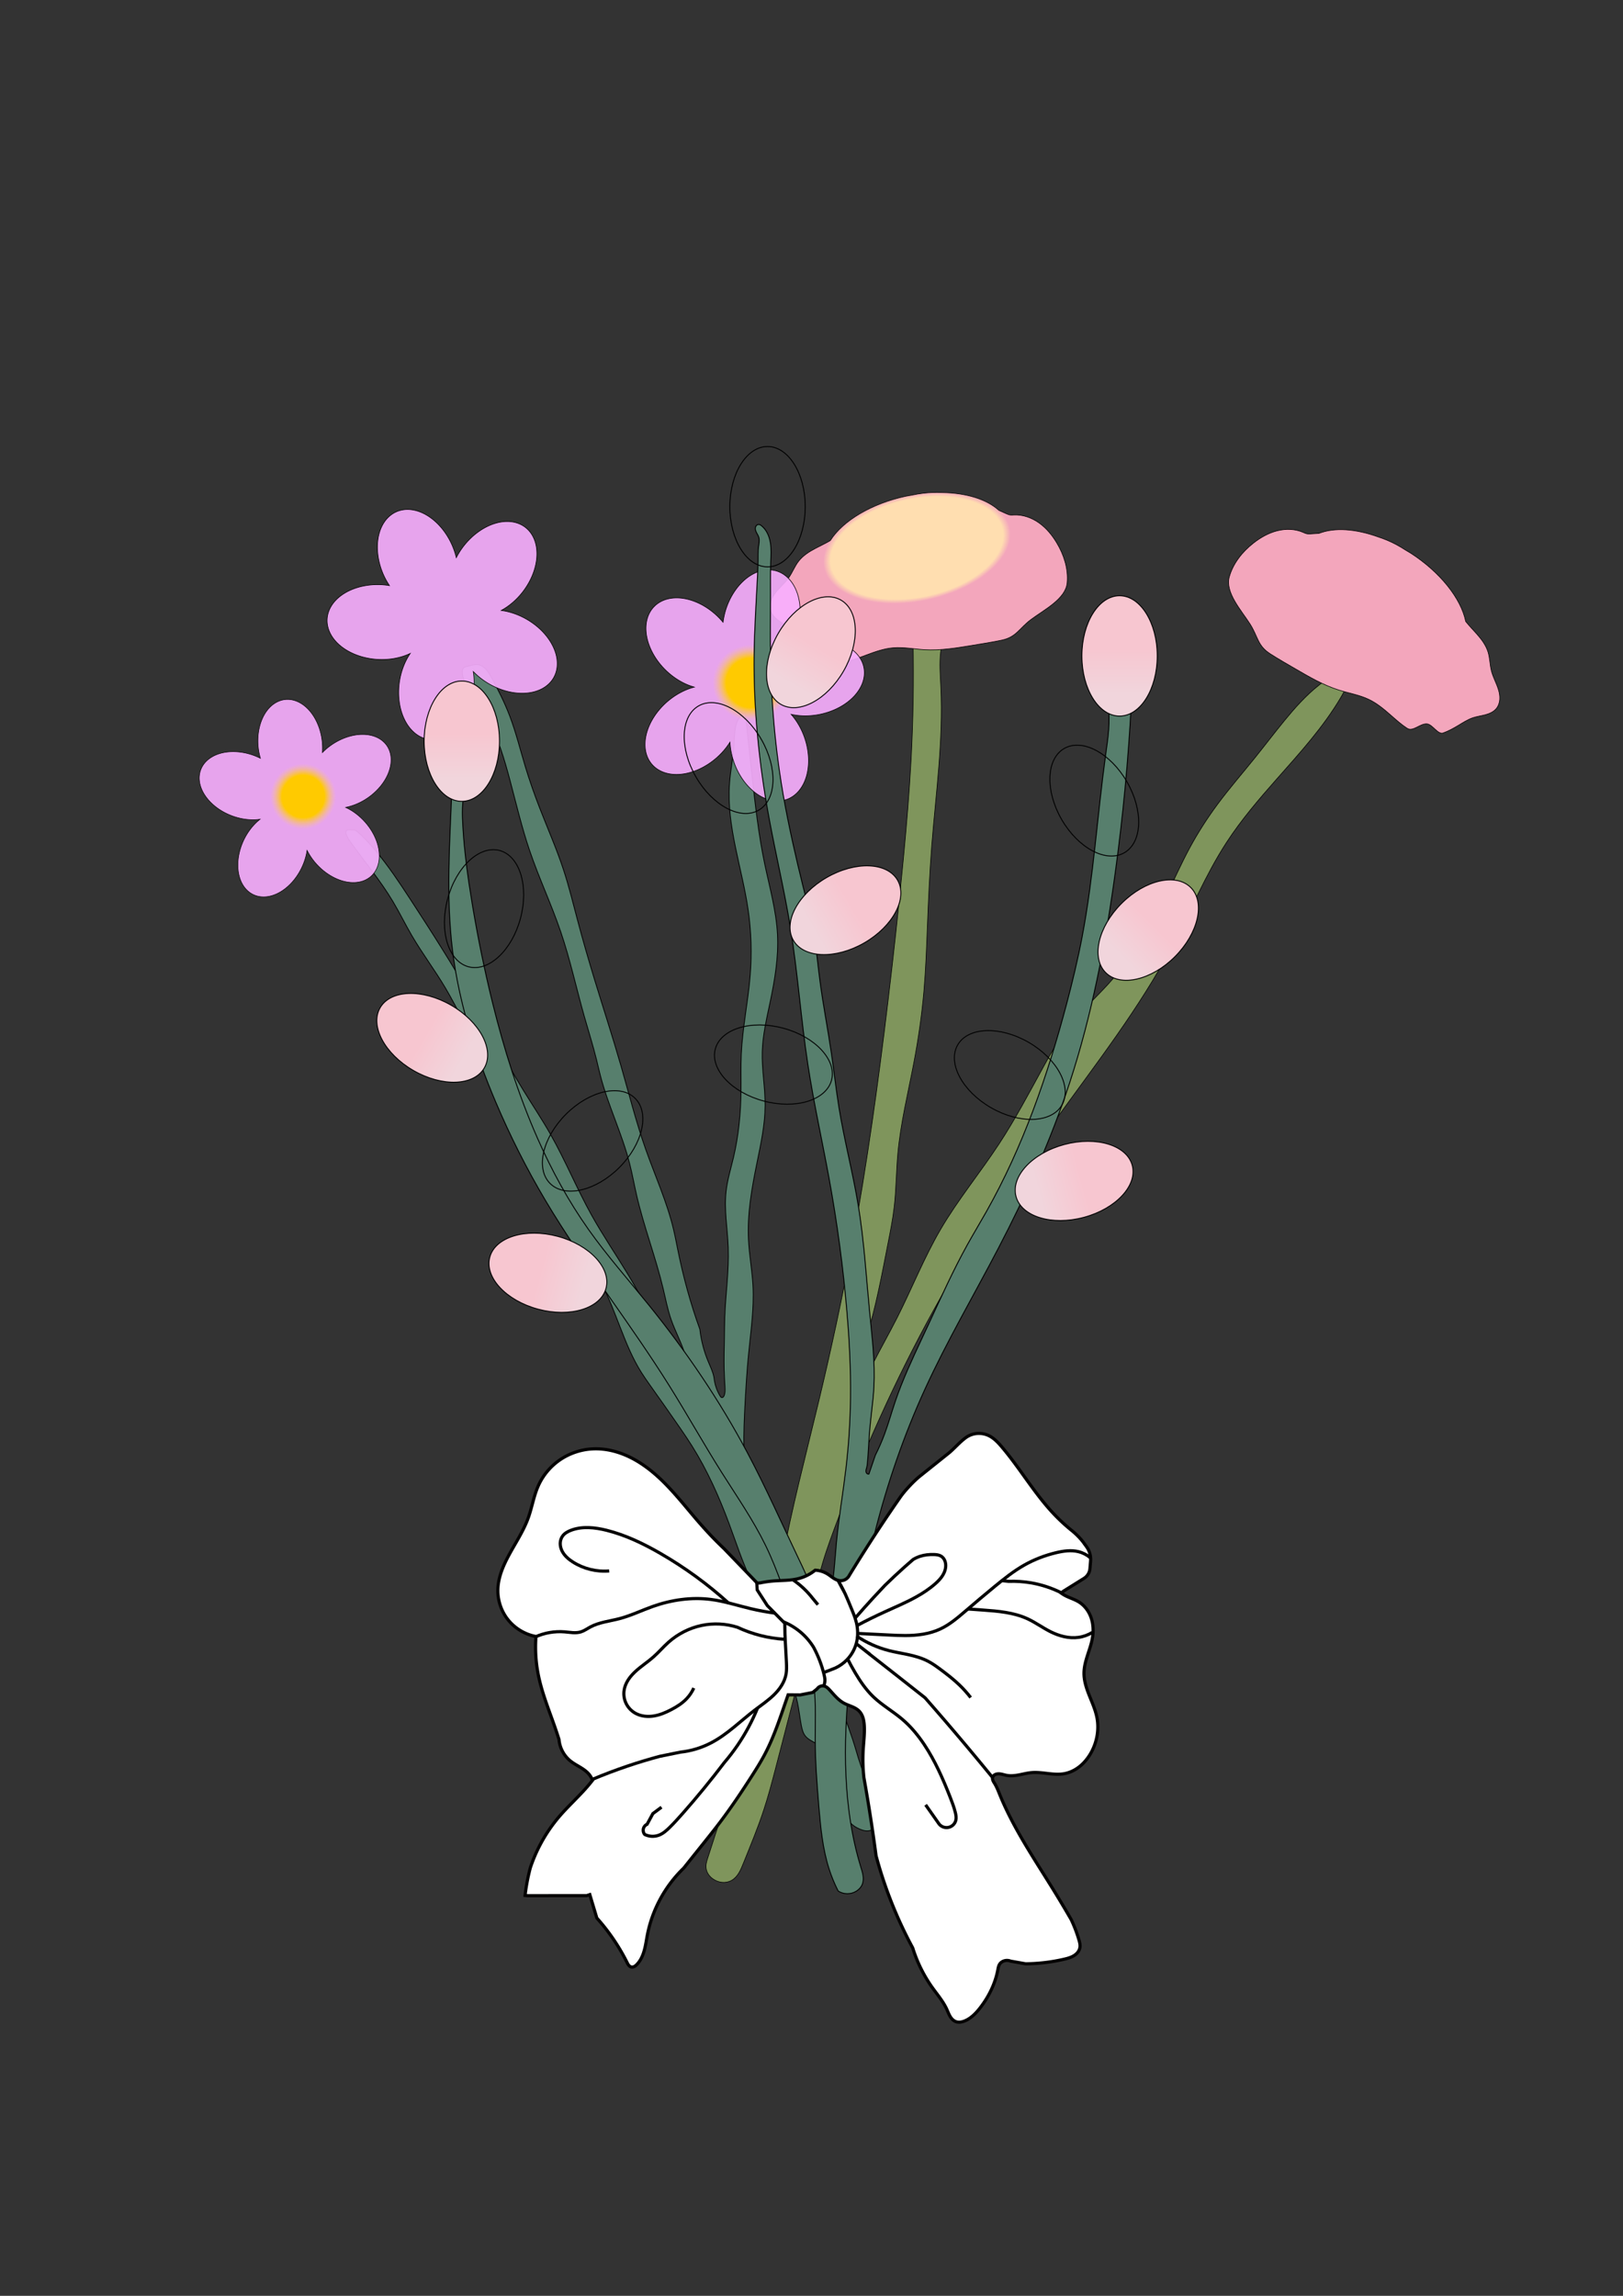 <?xml version="1.0" encoding="UTF-8" standalone="no"?>
<!-- Created with Inkscape (http://www.inkscape.org/) -->

<svg
   width="210mm"
   height="297mm"
   viewBox="0 0 210 297"
   version="1.1"
   id="svg1"
   xml:space="preserve"
   inkscape:version="1.4 (e7c3feb100, 2024-10-09)"
   sodipodi:docname="Done-name.svg"
   xmlns:inkscape="http://www.inkscape.org/namespaces/inkscape"
   xmlns:sodipodi="http://sodipodi.sourceforge.net/DTD/sodipodi-0.dtd"
   xmlns:xlink="http://www.w3.org/1999/xlink"
   xmlns="http://www.w3.org/2000/svg"
   xmlns:svg="http://www.w3.org/2000/svg"><rect x="0" y="0" width="210" height="297" fill="#333333" stroke="none"/><sodipodi:namedview
     id="namedview1"
     pagecolor="#ffffff"
     bordercolor="#999999"
     borderopacity="1"
     inkscape:showpageshadow="2"
     inkscape:pageopacity="0"
     inkscape:pagecheckerboard="0"
     inkscape:deskcolor="#d1d1d1"
     inkscape:document-units="mm"
     inkscape:zoom="0.45855072"
     inkscape:cx="285.68268"
     inkscape:cy="489.58597"
     inkscape:window-width="1920"
     inkscape:window-height="1134"
     inkscape:window-x="0"
     inkscape:window-y="29"
     inkscape:window-maximized="1"
     inkscape:current-layer="svg1"
     showgrid="false" /><defs
     id="defs1"><inkscape:path-effect
       effect="spiro"
       id="path-effect25"
       is_visible="true"
       lpeversion="1" /><inkscape:path-effect
       effect="spiro"
       id="path-effect24"
       is_visible="true"
       lpeversion="1" /><inkscape:path-effect
       effect="spiro"
       id="path-effect23"
       is_visible="true"
       lpeversion="1" /><inkscape:path-effect
       effect="spiro"
       id="path-effect22"
       is_visible="true"
       lpeversion="1" /><inkscape:path-effect
       effect="spiro"
       id="path-effect21"
       is_visible="true"
       lpeversion="1" /><inkscape:path-effect
       effect="spiro"
       id="path-effect20"
       is_visible="true"
       lpeversion="1" /><inkscape:path-effect
       effect="spiro"
       id="path-effect19"
       is_visible="true"
       lpeversion="1" /><inkscape:path-effect
       effect="spiro"
       id="path-effect18"
       is_visible="true"
       lpeversion="1" /><inkscape:path-effect
       effect="spiro"
       id="path-effect17"
       is_visible="true"
       lpeversion="1" /><inkscape:path-effect
       effect="spiro"
       id="path-effect16"
       is_visible="true"
       lpeversion="1" /><inkscape:path-effect
       effect="spiro"
       id="path-effect10"
       is_visible="true"
       lpeversion="1" /><inkscape:path-effect
       effect="spiro"
       id="path-effect8"
       is_visible="true"
       lpeversion="1" /><inkscape:path-effect
       effect="spiro"
       id="path-effect6"
       is_visible="true"
       lpeversion="1" /><inkscape:path-effect
       effect="spiro"
       id="path-effect1"
       is_visible="true"
       lpeversion="1" /><inkscape:path-effect
       effect="fillet_chamfer"
       id="path-effect15"
       is_visible="true"
       lpeversion="1"
       nodesatellites_param="F,0,0,1,0,0,0,1 @ F,0,0,1,0,0,0,1 @ F,0,0,1,0,0,0,1 @ F,0,0,1,0,0.836,0,1 @ F,0,0,1,0,0,0,1 @ F,0,0,1,0,0,0,1 @ F,0,0,1,0,0,0,1 @ F,0,0,1,0,0,0,1 @ F,0,0,1,0,0,0,1 @ F,0,0,1,0,0,0,1 @ F,0,0,1,0,0,0,1 @ F,0,0,1,0,0,0,1 @ F,0,0,1,0,0,0,1 @ F,0,0,1,0,0,0,1 @ F,0,0,1,0,0,0,1 @ F,0,0,1,0,0,0,1 @ F,0,0,1,0,0,0,1 @ F,0,0,1,0,0,0,1 @ F,0,0,1,0,0,0,1 @ F,0,0,1,0,0,0,1 @ F,0,0,1,0,0,0,1 @ F,0,0,1,0,0,0,1 @ F,0,0,1,0,0,0,1 @ F,0,0,1,0,0,0,1 @ F,0,0,1,0,0,0,1 @ F,0,0,1,0,0,0,1 @ F,0,0,1,0,0,0,1 @ F,0,0,1,0,0,0,1 @ F,0,0,1,0,0,0,1 @ F,0,0,1,0,0,0,1 @ F,0,0,1,0,0,0,1 @ F,0,0,1,0,0,0,1 @ F,0,0,1,0,0,0,1 @ F,0,0,1,0,0,0,1 @ F,0,0,1,0,0,0,1 @ F,0,0,1,0,0,0,1 @ F,0,0,1,0,0,0,1 @ F,0,0,1,0,0,0,1 @ F,0,0,1,0,0,0,1 @ F,0,0,1,0,0,0,1 @ F,0,0,1,0,0,0,1 @ F,0,0,1,0,0,0,1 @ F,0,0,1,0,0,0,1 @ F,0,0,1,0,0,0,1 @ F,0,0,1,0,0,0,1 @ F,0,0,1,0,0,0,1 @ F,0,0,1,0,0,0,1 @ F,0,0,1,0,0,0,1 @ F,0,0,1,0,0,0,1 @ F,0,0,1,0,0,0,1 @ F,0,0,1,0,0,0,1 @ F,0,0,1,0,0,0,1 @ F,0,0,1,0,0,0,1 @ F,0,0,1,0,0,0,1 @ F,0,0,1,0,0,0,1 @ F,0,0,1,0,0,0,1 @ F,0,0,1,0,0,0,1 @ F,0,0,1,0,0,0,1 @ F,0,0,1,0,0,0,1 @ F,0,0,1,0,0,0,1 @ F,0,0,1,0,0,0,1 @ F,0,0,1,0,0,0,1 @ F,0,0,1,0,0,0,1 @ F,0,0,1,0,0,0,1 @ F,0,0,1,0,0,0,1 @ F,0,0,1,0,0,0,1 @ F,0,0,1,0,0,0,1 @ F,0,0,1,0,0,0,1 @ F,0,0,1,0,0,0,1 @ F,0,0,1,0,0,0,1 @ F,0,0,1,0,0,0,1 @ F,0,0,1,0,0,0,1 @ F,0,0,1,0,0,0,1 @ F,0,0,1,0,0,0,1 @ F,0,0,1,0,0,0,1 @ F,0,0,1,0,0,0,1 @ F,0,0,1,0,0,0,1 @ F,0,0,1,0,0,0,1 @ F,0,0,1,0,0,0,1 @ F,0,0,1,0,0,0,1 @ F,0,0,1,0,0,0,1 @ F,0,0,1,0,0,0,1 @ F,0,0,1,0,0,0,1 @ F,0,0,1,0,0,0,1 @ F,0,0,1,0,0,0,1 @ F,0,0,1,0,0,0,1 @ F,0,0,1,0,0,0,1 @ F,0,0,1,0,0,0,1 @ F,0,0,1,0,0,0,1 @ F,0,0,1,0,0,0,1 @ F,0,0,1,0,0,0,1 @ F,0,0,1,0,0,0,1 @ F,0,0,1,0,0,0,1 @ F,0,0,1,0,0,0,1 @ F,0,0,1,0,0,0,1 @ F,0,0,1,0,0,0,1 @ F,0,0,1,0,0,0,1 @ F,0,0,1,0,0,0,1 @ F,0,0,1,0,0,0,1 @ F,0,0,1,0,0,0,1 @ F,0,0,1,0,0,0,1 @ F,0,0,1,0,0,0,1 @ F,0,0,1,0,0,0,1 @ F,0,0,1,0,0,0,1 @ F,0,0,1,0,0,0,1 @ F,0,0,1,0,0.537,0,1 @ F,0,0,1,0,0.675,0,1 @ F,0,0,1,0,0.675,0,1 @ F,0,0,1,0,0,0,1 @ F,0,0,1,0,0,0,1 @ F,0,0,1,0,0,0,1 @ F,0,0,1,0,0,0,1 @ F,0,1,1,0,1.163,0,1 @ F,0,1,1,0,1.163,0,1 @ F,0,0,1,0,1.225,0,1 @ F,0,0,1,0,0,0,1 @ F,0,0,1,0,0,0,1 @ F,0,0,1,0,0,0,1 @ F,0,0,1,0,0,0,1 @ F,0,0,1,0,0,0,1 @ F,0,0,1,0,0,0,1 @ F,0,0,1,0,0,0,1 @ F,0,0,1,0,0,0,1 @ F,0,0,1,0,0,0,1 @ F,0,0,1,0,0,0,1"
       radius="0"
       unit="px"
       method="auto"
       mode="F"
       chamfer_steps="1"
       flexible="false"
       use_knot_distance="true"
       apply_no_radius="true"
       apply_with_radius="true"
       only_selected="false"
       hide_knots="false" /><inkscape:path-effect
       effect="spiro"
       id="path-effect14"
       is_visible="true"
       lpeversion="1" /><inkscape:path-effect
       effect="spiro"
       id="path-effect13"
       is_visible="true"
       lpeversion="1" /><inkscape:path-effect
       effect="spiro"
       id="path-effect12"
       is_visible="true"
       lpeversion="1" /><linearGradient
       id="swatch12"
       inkscape:swatch="solid"><stop
         style="stop-color:#000000;stop-opacity:1;"
         offset="0"
         id="stop12" /></linearGradient><linearGradient
       id="swatch11"
       inkscape:swatch="solid"><stop
         style="stop-color:#000000;stop-opacity:1;"
         offset="0"
         id="stop11" /></linearGradient><inkscape:path-effect
       effect="fillet_chamfer"
       id="path-effect11"
       is_visible="true"
       lpeversion="1"
       nodesatellites_param="F,0,0,1,0,0,0,1 @ F,0,0,1,0,0,0,1 @ F,0,0,1,0,0,0,1 @ F,0,0,1,0,7.104,0,1"
       radius="0"
       unit="px"
       method="auto"
       mode="F"
       chamfer_steps="1"
       flexible="false"
       use_knot_distance="true"
       apply_no_radius="true"
       apply_with_radius="true"
       only_selected="false"
       hide_knots="false" /><inkscape:path-effect
       effect="spiro"
       id="path-effect9"
       is_visible="true"
       lpeversion="1" /><inkscape:path-effect
       effect="spiro"
       id="path-effect5"
       is_visible="true"
       lpeversion="1" /><linearGradient
       id="swatch3"
       inkscape:swatch="solid"><stop
         style="stop-color:#000000;stop-opacity:1;"
         offset="0"
         id="stop3" /></linearGradient><inkscape:path-effect
       effect="fillet_chamfer"
       id="path-effect37"
       is_visible="true"
       lpeversion="1"
       nodesatellites_param="F,0,0,1,0,0,0,1 @ F,0,0,1,0,0,0,1 @ F,0,0,1,0,0,0,1 @ F,0,0,1,0,7.104,0,1"
       radius="0"
       unit="px"
       method="auto"
       mode="F"
       chamfer_steps="1"
       flexible="false"
       use_knot_distance="true"
       apply_no_radius="true"
       apply_with_radius="true"
       only_selected="false"
       hide_knots="false" /><linearGradient
       id="linearGradient4"
       inkscape:collect="always"><stop
         style="stop-color:#ffca00;stop-opacity:1;"
         offset="0.644"
         id="stop4" /><stop
         style="stop-color:#fbc58f;stop-opacity:0;"
         offset="1"
         id="stop5" /></linearGradient><inkscape:path-effect
       effect="spiro"
       id="path-effect2"
       is_visible="true"
       lpeversion="1" /><radialGradient
       inkscape:collect="always"
       xlink:href="#linearGradient4"
       id="radialGradient5"
       cx="64.155"
       cy="84.088"
       fx="64.155"
       fy="84.088"
       r="4.574"
       gradientTransform="matrix(1.187,0,0,1.182,-11.244,-16.006)"
       gradientUnits="userSpaceOnUse" /><radialGradient
       inkscape:collect="always"
       xlink:href="#linearGradient4"
       id="radialGradient5-2"
       cx="64.155"
       cy="84.088"
       fx="64.155"
       fy="84.088"
       r="4.574"
       gradientTransform="matrix(1.187,0,0,1.182,-11.244,-16.006)"
       gradientUnits="userSpaceOnUse" /><radialGradient
       inkscape:collect="always"
       xlink:href="#linearGradient4"
       id="radialGradient1"
       cx="64.155"
       cy="84.088"
       fx="64.155"
       fy="84.088"
       r="4.574"
       gradientTransform="matrix(1.187,0,0,1.182,-11.244,-16.006)"
       gradientUnits="userSpaceOnUse" /><linearGradient
       id="linearGradient3"
       inkscape:collect="always"><stop
         style="stop-color:#ffdeb0;stop-opacity:1;"
         offset="0.92"
         id="stop3-1" /><stop
         style="stop-color:#ffdeb0;stop-opacity:0;"
         offset="1"
         id="stop4-9" /></linearGradient><inkscape:path-effect
       effect="spiro"
       id="path-effect2-4"
       is_visible="true"
       lpeversion="1" /><inkscape:path-effect
       effect="spiro"
       id="path-effect1-7"
       is_visible="true"
       lpeversion="1" /><radialGradient
       inkscape:collect="always"
       xlink:href="#linearGradient3"
       id="radialGradient4"
       cx="21.29"
       cy="114.827"
       fx="21.29"
       fy="114.827"
       r="12.314"
       gradientTransform="matrix(1,0,0,0.559,0,50.629)"
       gradientUnits="userSpaceOnUse" /><linearGradient
       id="linearGradient20"
       inkscape:collect="always"><stop
         style="stop-color:#f7c6d0;stop-opacity:1;"
         offset="0.398"
         id="stop20" /><stop
         style="stop-color:#f1d5dc;stop-opacity:1;"
         offset="1"
         id="stop21" /></linearGradient><inkscape:path-effect
       effect="spiro"
       id="path-effect19-1"
       is_visible="true"
       lpeversion="1" /><linearGradient
       inkscape:collect="always"
       xlink:href="#linearGradient20"
       id="linearGradient21"
       x1="73.642"
       y1="148.751"
       x2="73.642"
       y2="159.355"
       gradientUnits="userSpaceOnUse"
       gradientTransform="translate(-227.602,-47.303)" /></defs><g
     id="g6"
     transform="rotate(17.899,154.067,215.897)"><path
       style="opacity:1;fill:#7f955c;fill-opacity:1;stroke:#000000;stroke-width:0.079;stroke-opacity:1"
       d="m 79.03,100.47 c 1.665,4.815 3.151,9.693 4.455,14.618 1.107,4.182 2.083,8.398 3.016,12.623 1.33,6.016 2.576,12.051 3.759,18.098 2.03,10.377 3.875,20.794 5.244,31.278 0.904,6.924 1.599,13.874 2.135,20.836 0.541,7.037 0.921,14.093 1.833,21.092 1.293,9.915 3.659,19.803 3.04,29.783 -0.126,2.035 -0.377,4.064 -0.394,6.103 -0.003,0.394 0,0.788 0,1.181 v 2.363 c 0,0.246 0.003,0.493 0.044,0.736 0.042,0.242 0.123,0.479 0.249,0.69 0.252,0.422 0.682,0.721 1.15,0.871 0.405,0.13 0.843,0.163 1.259,0.077 0.416,-0.086 0.81,-0.294 1.103,-0.602 0.315,-0.33 0.506,-0.762 0.615,-1.204 0.109,-0.443 0.14,-0.9 0.173,-1.355 0.176,-2.492 0.384,-4.984 0.394,-7.482 0.007,-1.839 -0.093,-3.677 -0.197,-5.513 -0.19,-3.347 -0.392,-6.694 -0.591,-10.041 -0.156,-2.63 -0.311,-5.263 -0.656,-7.875 -0.339,-2.562 -0.861,-5.101 -1.05,-7.679 -0.15,-2.052 -0.088,-4.113 0,-6.169 0.447,-10.393 1.567,-20.764 3.544,-30.977 1.846,-9.534 4.435,-18.913 7.416,-28.155 2.783,-8.628 5.922,-17.19 7.482,-26.12 0.867,-4.966 1.243,-10.031 2.56,-14.898 0.915,-3.384 2.274,-6.63 3.675,-9.844 1.801,-4.131 3.689,-8.266 4.66,-12.666 0.148,-0.669 0.274,-1.349 0.263,-2.034 -0.009,-0.526 -0.099,-1.05 -0.066,-1.575 0.011,-0.174 0.036,-0.349 0.019,-0.523 -0.008,-0.087 -0.027,-0.173 -0.062,-0.253 -0.035,-0.08 -0.086,-0.153 -0.154,-0.209 -0.062,-0.051 -0.137,-0.085 -0.216,-0.102 -0.079,-0.017 -0.161,-0.016 -0.24,-2.18e-4 -0.158,0.031 -0.3,0.122 -0.412,0.237 -0.224,0.232 -0.325,0.551 -0.445,0.849 -0.45,1.124 -1.231,2.078 -1.903,3.085 -1.182,1.769 -2.044,3.73 -2.822,5.71 -0.752,1.914 -1.43,3.855 -2.166,5.775 -0.921,2.406 -1.933,4.778 -2.756,7.219 -0.723,2.144 -1.301,4.337 -1.706,6.563 -0.412,2.262 -0.647,4.551 -0.984,6.825 -0.665,4.482 -1.742,8.932 -3.61,13.06 -1.074,2.373 -2.406,4.634 -3.281,7.088 -0.675,1.891 -1.068,3.869 -1.444,5.841 -0.708,3.714 -1.362,7.445 -2.363,11.091 -1.183,4.314 -2.846,8.494 -3.806,12.863 -0.911,4.147 -1.177,8.406 -1.838,12.601 -0.346,2.194 -0.8,4.369 -1.148,6.563 -0.08,0.501 -0.154,1.004 -0.197,1.509 -0.011,0.132 -0.02,0.264 -0.056,0.391 -0.036,0.127 -0.101,0.25 -0.206,0.33 -0.092,0.071 -0.212,0.105 -0.328,0.098 -0.114,-0.007 -0.225,-0.051 -0.319,-0.117 -0.094,-0.066 -0.172,-0.151 -0.239,-0.244 -0.282,-0.393 -0.352,-0.896 -0.394,-1.378 -0.102,-1.189 -0.08,-2.384 -0.098,-3.577 -0.062,-4.108 -0.597,-8.193 -1.083,-12.273 -0.191,-1.602 -0.375,-3.208 -0.689,-4.791 -0.45,-2.267 -1.163,-4.473 -1.674,-6.727 -0.877,-3.869 -1.151,-7.844 -1.641,-11.78 -0.386,-3.108 -0.908,-6.201 -1.608,-9.254 -0.622,-2.713 -1.382,-5.392 -2.133,-8.072 -0.946,-3.378 -1.876,-6.761 -2.691,-10.172 -0.792,-3.317 -1.474,-6.658 -2.264,-9.976 -0.798,-3.352 -1.708,-6.684 -2.92,-9.91 -0.538,-1.433 -1.139,-2.855 -1.425,-4.359 -0.113,-0.596 -0.178,-1.208 -0.411,-1.768 -0.116,-0.28 -0.276,-0.545 -0.489,-0.761 -0.213,-0.216 -0.482,-0.381 -0.778,-0.446 -0.295,-0.066 -0.61,-0.03 -0.891,0.082 -0.281,0.112 -0.53,0.297 -0.733,0.522 -0.267,0.295 -0.457,0.659 -0.546,1.047 -0.089,0.388 -0.077,0.798 0.035,1.18 z"
       id="path1-8"
       inkscape:original-d="m 79.029842,100.46953 c -0.170156,0.7425 2.939063,9.74531 4.455001,14.61797 1.515938,4.87266 2.026407,8.415 3.016406,12.6225 0.99,4.2075 2.490468,12.08109 3.758907,18.09844 1.268436,6.01734 3.495937,20.8364 5.243906,31.27781 1.747967,10.44141 1.454063,13.87547 2.134688,20.83641 0.680624,6.96093 1.183359,14.08429 1.833046,21.09163 0.649684,7.00735 2.070204,19.89894 3.039684,29.78278 0.96947,9.88383 -0.30627,4.06895 -0.39377,6.10343 -0.0875,2.03448 0,0.78754 0,1.18131 0,0.39377 0,1.55321 0,2.36262 0,0.80942 1.02818,1.55321 1.44382,2.29699 0.41565,0.74379 1.57508,-0.35001 2.36262,-0.52502 0.78754,-0.17501 0.52503,-1.70634 0.78754,-2.55951 0.26252,-0.85317 0.26252,-4.98775 0.39377,-7.48163 0.13126,-2.49388 -0.13125,-3.63143 -0.19688,-5.51278 -0.0656,-1.88135 -0.39377,-6.73784 -0.59066,-10.04114 -0.19688,-3.30329 -0.43752,-5.25027 -0.65628,-7.8754 -0.21876,-2.62513 -0.70004,-5.16276 -1.05005,-7.67852 -0.35002,-2.51575 0,-4.06895 0,-6.16906 0,-2.10011 2.36262,-20.62918 3.54393,-30.97658 1.18131,-10.3474 4.96588,-18.79158 7.416,-28.15456 2.45013,-9.36298 4.96588,-17.41339 7.48163,-26.12009 2.51575,-8.70669 1.70634,-9.93175 2.55951,-14.89763 0.85317,-4.96588 2.45012,-6.56283 3.67519,-9.84425 1.22506,-3.281419 3.12828,-8.422305 4.65961,-12.666272 1.53133,-4.243967 0.17501,-1.400071 0.26251,-2.034479 0.0875,-0.634407 -0.0875,-1.07193 -0.0656,-1.57508 0.0219,-0.50315 -0.10938,-0.612532 -0.19688,-0.984425 -0.0875,-0.371895 -0.87505,0.656283 -1.31257,0.984425 -0.43752,0.328141 -1.29069,2.07823 -1.90322,3.084531 -0.61253,1.006303 -1.85947,3.806446 -2.82202,5.709668 -0.96255,1.903222 -1.44382,3.82832 -2.16574,5.775292 -0.72191,1.94698 -1.83759,4.81275 -2.75639,7.21912 -0.91879,2.40637 -1.13755,4.3971 -1.70633,6.56283 -0.56878,2.16574 -0.65629,4.57211 -0.98443,6.82535 -0.32814,2.25324 -2.45013,8.66294 -3.60956,13.06004 -1.15943,4.3971 -2.14386,4.72525 -3.28142,7.08787 -1.13755,2.36262 -0.96255,3.89395 -1.44382,5.84092 -0.48127,1.94697 -1.57508,7.416 -2.36262,11.09119 -0.78754,3.67519 -2.55951,8.53168 -3.80644,12.86315 -1.24694,4.33148 -1.20319,8.42231 -1.8376,12.60065 -0.6344,4.17834 -0.76566,4.37522 -1.14849,6.56283 -0.38284,2.18762 -0.13126,1.01724 -0.19689,1.50945 -0.0656,0.49222 -0.19688,0.47034 -0.26251,0.72192 -0.0656,0.25157 -0.19689,0.0656 -0.32814,0.0984 -0.13126,0.0328 -0.3719,-0.26251 -0.55784,-0.36096 -0.18595,-0.0984 -0.26252,-0.91879 -0.39378,-1.37819 -0.13125,-0.4594 -0.0656,-2.36262 -0.0984,-3.57675 -0.0328,-1.21412 -0.72191,-8.18166 -1.082865,-12.2725 -0.360955,-4.09083 -0.459398,-3.20485 -0.689096,-4.79087 -0.229701,-1.58601 -1.115685,-4.47366 -1.673524,-6.7269 -0.557842,-2.25324 -1.071931,-7.87541 -1.640708,-11.78029 -0.56878,-3.90489 -1.093806,-6.14719 -1.607897,-9.2536 -0.514088,-3.10641 -1.421947,-5.38152 -2.13292,-8.07229 -0.710975,-2.69076 -1.79384,-6.78159 -2.690762,-10.17239 -0.896921,-3.3908 -1.520391,-6.6394 -2.264177,-9.97551 -0.743789,-3.3361 -1.936038,-6.6394 -2.920463,-9.90988 -0.984424,-3.27048 -0.965202,-2.91483 -1.424601,-4.35865 -0.459399,-1.443827 -1.118444,-1.921554 -1.677667,-2.97514 -0.559221,-1.05359 -1.067343,0.37125 -1.624219,0.603281 -0.556874,0.232029 -0.340313,1.484998 -0.510469,2.227499 z"
       inkscape:path-effect="#path-effect1-7" /><g
       id="g3"
       transform="translate(-0.066)"><path
         id="path2-4"
         style="opacity:1;fill:#f3a6bc;fill-opacity:1;stroke:#000000;stroke-width:0.079"
         d="m 80.948,80.267 c -1.311,0.02 -2.743,0.263 -4.212,0.714 -0.789,0.211 -1.559,0.491 -2.3,0.834 -0.44,0.203 -0.867,0.433 -1.287,0.675 -0.242,0.122 -0.482,0.25 -0.72,0.381 -3.876,2.242 -6.762,5.482 -7.53,8.454 -0.483,0.549 -1.026,1.047 -1.537,1.571 -0.638,0.654 -1.237,1.377 -1.548,2.237 -0.281,0.777 -0.312,1.624 -0.557,2.413 -0.255,0.82 -0.732,1.552 -1.024,2.36 -0.146,0.404 -0.245,0.829 -0.238,1.258 0.007,0.429 0.125,0.863 0.38,1.208 0.329,0.445 0.852,0.707 1.378,0.877 0.527,0.17 1.077,0.267 1.592,0.469 0.653,0.257 1.228,0.675 1.81,1.067 0.613,0.413 1.246,0.805 1.928,1.091 0.682,0.286 1.417,-1.044 2.156,-1.069 0.891,-0.03 1.751,1.153 2.522,0.707 0.772,-0.446 1.466,-1.011 2.165,-1.564 0.926,-0.734 1.878,-1.46 2.968,-1.918 1.24,-0.521 2.598,-0.671 3.901,-1.006 1.053,-0.271 2.072,-0.664 3.062,-1.114 0.924,-0.419 1.825,-0.887 2.727,-1.35 1.131,-0.58 2.265,-1.154 3.368,-1.785 1.706,-0.976 1.665,-2.122 2.802,-3.725 1.209,-1.703 3.448,-3.911 2.983,-5.948 -0.403,-1.765 -1.513,-3.311 -2.877,-4.502 -0.875,-0.764 -1.874,-1.407 -2.983,-1.753 -1.109,-0.346 -2.336,-0.38 -3.421,0.036 -0.137,0.053 -0.273,0.113 -0.418,0.14 -0.168,0.031 -0.341,0.016 -0.511,0 -0.361,-0.035 -0.722,-0.079 -1.083,-0.121 -0.963,-0.438 -2.152,-0.655 -3.496,-0.637 z"
         sodipodi:nodetypes="ccscccsssssssssssssssssssssssssccc" /><ellipse
         style="opacity:1;fill:url(#radialGradient4);fill-opacity:1;stroke:none;stroke-width:0.079"
         id="path3-5"
         transform="rotate(-30)"
         inkscape:label="path3"
         ry="6.845"
         rx="12.274"
         cy="114.827"
         cx="21.29" /></g><use
       x="0"
       y="0"
       xlink:href="#g3"
       id="use4"
       transform="matrix(-0.966,0.259,0.259,0.966,185.258,-28.992)" /></g><g
     id="g5"
     transform="matrix(0.753,-0.223,0.223,0.753,-28.245,54.713)"><path
       style="display:inline;opacity:1;fill:#577f6d;stroke:#000000;stroke-width:0.132"
       d="m 138.662,90.863 c -0.617,3.358 -1.23,6.716 -1.838,10.075 -0.878,4.847 -1.747,9.704 -2.153,14.613 -0.329,3.975 -0.357,8.004 -1.299,11.88 -0.874,3.594 -2.512,6.954 -4.269,10.209 -1.33,2.464 -2.745,4.907 -3.614,7.569 -0.913,2.796 -1.201,5.763 -2.047,8.58 -0.922,3.068 -2.485,5.897 -3.991,8.724 -1.998,3.754 -3.929,7.595 -4.928,11.729 -0.597,2.469 -0.852,5.011 -1.444,7.482 -0.886,3.699 -2.508,7.172 -3.938,10.697 -0.984,2.425 -1.879,4.885 -2.756,7.35 -0.856,2.406 -1.694,4.82 -2.363,7.285 -0.229,0.845 -0.438,1.697 -0.591,2.559 -0.633,3.589 -0.266,7.271 0.131,10.894 0.398,3.633 0.825,7.264 1.247,10.894 0.475,4.092 0.943,8.184 1.444,12.273 0.665,5.43 1.388,10.871 1.378,16.341 -6.9e-4,0.394 -0.005,0.788 0,1.181 0.009,0.678 0.047,1.356 0.066,2.034 0.025,0.897 0.018,1.794 0,2.691 -0.02,1.007 -0.052,2.018 0.066,3.019 0.061,0.517 0.161,1.03 0.196,1.549 0.035,0.519 0.001,1.054 -0.196,1.536 -0.133,0.324 -0.341,0.619 -0.613,0.838 -0.273,0.219 -0.612,0.359 -0.962,0.376 -0.296,0.015 -0.591,-0.058 -0.861,-0.179 -0.27,-0.122 -0.516,-0.291 -0.746,-0.477 -0.578,-0.464 -1.079,-1.047 -1.345,-1.739 -0.214,-0.556 -0.269,-1.161 -0.266,-1.757 0.003,-0.596 0.063,-1.191 0.069,-1.786 0.023,-2.123 -0.629,-4.211 -0.591,-6.333 0.01,-0.568 0.07,-1.135 0.055,-1.703 -0.015,-0.568 -0.108,-1.147 -0.383,-1.644 -0.235,-0.424 -0.589,-0.768 -0.93,-1.113 -0.341,-0.345 -0.681,-0.707 -0.875,-1.152 -0.267,-0.61 -0.232,-1.306 -0.164,-1.969 0.129,-1.261 0.36,-2.51 0.459,-3.774 0.254,-3.237 -0.359,-6.472 -0.558,-9.713 -0.072,-1.18 -0.09,-2.362 -0.131,-3.544 -0.07,-1.998 -0.211,-3.997 -0.525,-5.972 -0.122,-0.767 -0.27,-1.53 -0.394,-2.297 -0.524,-3.252 -0.599,-6.557 -0.82,-9.844 -0.32,-4.749 -0.949,-9.494 -2.231,-14.077 -0.311,-1.113 -0.661,-2.215 -1.017,-3.314 -0.901,-2.777 -1.85,-5.538 -2.789,-8.302 -0.266,-0.783 -0.531,-1.566 -0.755,-2.363 -1.454,-5.182 -1.08,-10.709 -2.166,-15.98 -0.635,-3.083 -1.763,-6.051 -2.349,-9.143 -0.51,-2.693 -0.602,-5.446 -0.928,-8.168 -0.283,-2.364 -0.742,-4.702 -1.114,-7.054 -0.177,-1.118 -0.335,-2.241 -0.603,-3.341 -0.509,-2.084 -1.409,-4.064 -1.81,-6.172 -0.218,-1.148 -0.285,-2.319 -0.418,-3.48 -0.428,-3.743 -1.539,-7.369 -2.367,-11.045 -0.411,-1.824 -0.752,-3.663 -1.207,-5.476 -0.838,-3.343 -2.059,-6.583 -2.877,-9.931 -0.508,-2.078 -0.86,-4.193 -1.392,-6.265 -0.975,-3.797 -2.543,-7.411 -3.829,-11.114 -0.104,-0.298 -0.205,-0.598 -0.278,-0.905 -0.065,-0.274 -0.107,-0.554 -0.116,-0.835 -0.002,-0.06 -0.002,-0.121 0.007,-0.18 0.009,-0.059 0.028,-0.118 0.063,-0.168 0.038,-0.055 0.094,-0.097 0.156,-0.123 0.062,-0.026 0.129,-0.036 0.196,-0.036 0.134,0.001 0.263,0.046 0.39,0.089 0.255,0.087 0.51,0.172 0.766,0.255 0.105,0.128 0.205,0.26 0.302,0.394 0.345,0.483 0.632,1.004 0.905,1.531 0.381,0.738 0.735,1.489 1.067,2.251 1.326,3.04 2.297,6.22 3.248,9.397 1.836,6.13 3.609,12.283 5.058,18.516 1.308,5.626 2.351,11.315 3.852,16.892 0.737,2.74 1.584,5.451 2.227,8.214 1.123,4.826 1.616,9.781 2.692,14.618 0.841,3.784 2.036,7.48 3.016,11.23 0.855,3.271 1.549,6.586 2.042,9.931 0.275,1.864 0.488,3.738 0.65,5.615 0.145,1.683 0.254,3.391 0.788,4.994 0.071,0.213 0.15,0.424 0.213,0.64 0.046,0.157 0.085,0.315 0.115,0.476 0.03,0.169 0.08,0.335 0.148,0.492 0.054,0.126 0.12,0.247 0.197,0.361 l 0.361,0.016 c 0.161,-0.021 0.314,-0.097 0.427,-0.213 0.096,-0.099 0.162,-0.223 0.206,-0.353 0.045,-0.13 0.069,-0.266 0.089,-0.402 0.118,-0.787 0.118,-1.592 0,-2.379 v -2.182 c 0,-0.584 0.02,-1.168 0.016,-1.753 -0.011,-2.059 -0.466,-4.091 -0.565,-6.148 -0.084,-1.748 0.09,-3.497 0.186,-5.244 0.294,-5.377 -0.154,-10.775 0.186,-16.149 0.111,-1.749 0.305,-3.493 0.371,-5.244 0.193,-5.06 -0.678,-10.114 -0.51,-15.175 0.031,-0.929 0.097,-1.856 0.139,-2.784 0.113,-2.457 0.063,-4.919 0.093,-7.379 0.059,-4.827 0.425,-9.655 0.232,-14.479 -0.191,-4.776 -0.927,-9.517 -1.114,-14.293 -0.156,-4.005 0.075,-8.013 0.186,-12.019 0.1,-3.618 0.098,-7.271 -0.65,-10.813 -0.392,-1.855 -0.985,-3.661 -1.531,-5.476 -0.15,-0.499 -0.297,-1 -0.369,-1.516 -0.071,-0.516 -0.064,-1.05 0.09,-1.547 0.031,-0.098 0.067,-0.195 0.119,-0.284 0.052,-0.089 0.12,-0.169 0.206,-0.226 0.113,-0.075 0.25,-0.105 0.384,-0.111 0.135,-0.006 0.27,0.009 0.404,0.019 0.546,0.039 1.116,-0.019 1.624,0.186 0.49,0.197 0.863,0.62 1.102,1.091 0.24,0.471 0.361,0.992 0.476,1.507 0.517,2.326 0.935,4.678 1.114,7.054 0.218,2.901 0.076,5.815 0.093,8.724 0.013,2.37 0.132,4.738 0.325,7.1 0.298,3.651 0.773,7.29 0.882,10.952 0.086,2.877 -0.055,5.755 -0.139,8.632 -0.098,3.371 -0.119,6.744 -0.093,10.117 0.039,4.997 0.18,9.993 0.139,14.989 -0.038,4.734 -0.24,9.472 0,14.2 0.238,4.689 0.909,9.373 0.65,14.061 -0.062,1.131 -0.179,2.259 -0.278,3.388 -0.199,2.254 -0.329,4.513 -0.371,6.775 -0.042,2.267 0.004,4.535 0.139,6.799 -0.321,1.812 -0.384,3.67 -0.186,5.499 0.099,0.919 0.264,1.843 0.162,2.761 -0.025,0.225 -0.066,0.448 -0.093,0.673 -0.048,0.4 -0.051,0.805 -0.023,1.207 0.033,0.47 0.109,0.937 0.232,1.392 0.013,0.048 0.026,0.096 0.048,0.14 0.021,0.045 0.051,0.086 0.091,0.115 0.041,0.029 0.091,0.044 0.141,0.045 0.05,8.4e-4 0.1,-0.012 0.145,-0.033 0.091,-0.043 0.162,-0.118 0.224,-0.197 0.299,-0.384 0.421,-0.873 0.534,-1.346 0.218,-0.914 0.43,-1.83 0.673,-2.738 0.472,-1.766 1.055,-3.499 1.601,-5.244 0.315,-1.006 0.617,-2.017 0.951,-3.016 1.215,-3.632 2.853,-7.126 3.805,-10.836 0.775,-3.021 1.095,-6.181 2.32,-9.049 0.743,-1.739 1.8,-3.323 2.738,-4.965 1.812,-3.172 3.19,-6.58 4.269,-10.07 0.597,-1.931 1.105,-3.89 1.763,-5.801 1.423,-4.13 3.532,-7.99 5.105,-12.066 1.293,-3.35 2.22,-6.842 2.738,-10.395 1.018,-6.979 0.486,-14.281 2.97,-20.883 0.764,-2.031 1.801,-3.951 2.552,-5.986 0.323,-0.874 0.594,-1.771 1.021,-2.599 0.21,-0.406 0.459,-0.797 0.789,-1.114 0.395,-0.379 0.901,-0.64 1.439,-0.743 z"
       id="path2-6"
       inkscape:original-d="m 138.66187,90.863437 c 0.47953,-0.247501 -0.9412,5.06318 -1.83839,10.075053 -0.89719,5.01188 -1.71942,11.39557 -2.15254,14.61307 -0.43313,3.2175 -0.89719,7.95094 -1.29938,11.88 -0.40219,3.92906 -2.81531,6.74438 -4.26937,10.20938 -1.45407,3.465 -2.46956,4.97026 -3.61425,7.56901 -1.14468,2.59875 -1.42675,5.78212 -2.04731,8.58036 -0.62057,2.79825 -2.59876,5.75438 -3.99094,8.72438 -1.39219,2.97 -3.28548,7.8628 -4.92822,11.72857 -1.64274,3.86578 -0.96255,4.944 -1.44383,7.48164 -0.48127,2.53762 -2.66888,7.17536 -3.9377,10.69741 -1.26881,3.52206 -1.79384,4.90025 -2.75639,7.35038 -0.96255,2.45012 -1.57508,4.81275 -2.36262,7.28475 -0.78754,2.472 -0.41565,1.66258 -0.59065,2.5595 -0.17501,0.89692 0.0875,7.28475 0.13125,10.89431 0.0437,3.60956 0.87505,7.24099 1.24694,10.8943 0.37189,3.65332 0.96255,8.18167 1.44382,12.2725 0.48128,4.09084 0.9188,10.91619 1.3782,16.34146 0.4594,5.42528 0,0.76567 0,1.18131 0,0.41565 0.0438,1.40007 0.0656,2.03448 0.0219,0.63441 0,1.75009 0,2.69076 0,0.94068 0.0438,2.03449 0.0656,3.0189 0.0219,0.98443 0,2.05637 0,3.08454 0,1.02817 -1.06099,0.79848 -1.57508,1.21412 -0.51409,0.41566 -1.061,-0.43752 -1.6079,-0.65627 -0.5469,-0.21876 -0.89692,-1.14851 -1.34538,-1.73916 -0.44846,-0.59066 -0.13126,-2.38451 -0.19688,-3.54394 -0.0656,-1.15943 -0.39378,-4.20021 -0.59066,-6.33313 -0.19688,-2.13292 -0.2297,-2.25323 -0.32814,-3.34704 -0.0984,-1.09381 -1.18131,-1.48758 -1.80478,-2.26418 -0.623469,-0.7766 -0.10938,-1.3235 -0.16407,-1.96885 -0.0547,-0.64534 0.30626,-2.51575 0.4594,-3.77363 0.15313,-1.25788 -0.3719,-6.49721 -0.55784,-9.71299 -0.18595,-3.2158 -0.109385,-2.31887 -0.131261,-3.54394 -0.02188,-1.22506 -0.328142,-4.0252 -0.525026,-5.97218 -0.196884,-1.94697 -0.262514,-1.50945 -0.393771,-2.29699 -0.131257,-0.78754 -0.546902,-6.56283 -0.820354,-9.84425 -0.273452,-3.28142 -1.487575,-9.39579 -2.231364,-14.07728 -0.743788,-4.68149 -0.678159,-2.19855 -1.017238,-3.31423 -0.339082,-1.11568 -1.85947,-5.53466 -2.789206,-8.30199 -0.929735,-2.76733 -0.50315,-1.57508 -0.754726,-2.36262 -0.251574,-0.78754 -1.443824,-10.65367 -2.165736,-15.9805 -0.721911,-5.32684 -1.566159,-6.09561 -2.349239,-9.14342 -0.783079,-3.04781 -0.618749,-5.46047 -0.928123,-8.1675 -0.309378,-2.70703 -0.742501,-4.71797 -1.113751,-7.05375 -0.37125,-2.33578 -0.402188,-2.19656 -0.603281,-3.34125 -0.201094,-1.14469 -1.206564,-4.11469 -1.809846,-6.17203 -0.603279,-2.05734 -0.278437,-2.32031 -0.417655,-3.48047 -0.139219,-1.16016 -1.577814,-7.36313 -2.366719,-11.04469 -0.788906,-3.68156 -0.804376,-3.65062 -1.206561,-5.47593 -0.402188,-1.82532 -1.918126,-6.65157 -2.877188,-9.93094 -0.959064,-3.27938 -0.912656,-4.17657 -1.392187,-6.26484 -0.479533,-2.08829 -2.560079,-7.370865 -3.828518,-11.114304 -1.268436,-3.743436 -0.193357,-0.626483 -0.278437,-0.90492 -0.08508,-0.278437 -0.06961,-0.54914 -0.116014,-0.835313 -0.04641,-0.286171 0.03867,-0.224298 0.06961,-0.348046 0.03094,-0.123751 0.495001,-0.04641 0.7425,-0.06961 0.247499,-0.0232 1.020937,0.332579 0.765702,0.255233 0.255235,0.05414 0.201093,0.255236 0.30164,0.394454 0.100547,0.139219 0.603282,1.020938 0.904923,1.531406 0.301641,0.510469 0.719296,1.508204 1.067345,2.250705 0.348046,0.7425 2.19656,6.264845 3.248435,9.397265 1.051878,3.13242 3.356721,12.34406 5.058283,18.51609 1.701562,6.17203 2.567813,11.24578 3.85172,16.89188 1.283903,5.64609 1.484997,5.47593 2.227497,8.2139 0.742501,2.73797 1.763438,9.76078 2.691564,14.61797 0.928124,4.85719 2.026407,7.44047 3.016406,11.23031 0.99,3.78985 1.376717,6.65157 2.041875,9.93094 0.665157,3.27938 0.448593,3.77438 0.649687,5.61516 0.201094,1.84078 0.525499,3.32943 0.788249,4.99415 0.26275,1.66472 0.142195,0.42658 0.213291,0.63988 0.0711,0.21329 0.147664,0.62894 0.114851,0.4758 0.0164,0.13673 0.09297,0.32268 0.147663,0.49222 0.05469,0.16953 0.257046,0.48127 0.196885,0.36095 0.04375,0.12032 0.481274,0.0273 0.360955,0.0164 0.103912,0.0273 0.278921,-0.13672 0.426585,-0.21329 0.147664,-0.0766 0.196884,-0.50315 0.295328,-0.75472 0.09844,-0.25158 0,-3.16657 0,-2.37903 v -2.18214 c 0,-0.73285 0.01093,-1.18397 0.0164,-1.75275 0.0055,-0.56877 -0.345559,-4.1141 -0.564745,-6.14794 -0.219186,-2.03385 0.09281,-3.49594 0.185626,-5.24391 0.09281,-1.74797 0.123749,-10.78172 0.185624,-16.14937 0.06188,-5.36766 0.247499,-3.48047 0.37125,-5.24391 0.123751,-1.76344 -0.340312,-10.11656 -0.510468,-15.17484 -0.170157,-5.05828 0.09281,-1.84078 0.139218,-2.78438 0.04641,-0.94359 0.06188,-4.93453 0.09281,-7.37859 0.03094,-2.44406 0.154686,-9.66797 0.232032,-14.47875 0.07734,-4.81078 -0.727033,-9.54422 -1.11375,-14.29313 -0.386721,-4.748905 0.10828,-7.981872 0.185623,-12.019215 0.07735,-4.037344 -0.433123,-7.223906 -0.649687,-10.812656 -0.216561,-3.58875 -1.020937,-3.681563 -1.531405,-5.475938 -0.510469,-1.794375 -0.170157,-2.041874 -0.278437,-3.062814 -0.108281,-1.020937 0.232031,-0.309375 0.324842,-0.510469 0.09281,-0.201094 0.510468,-0.0464 0.788908,-0.09281 0.278437,-0.04641 1.067342,0.10828 1.624219,0.185623 0.556874,0.07734 1.051875,1.7325 1.577807,2.598751 0.52594,0.866249 0.7425,4.702501 1.11375,7.053749 0.37125,2.351252 0.0928,5.847189 0.0928,8.724376 0,2.877188 0.18563,4.702501 0.32485,7.100155 0.13921,2.397657 0.57234,7.270318 0.88171,10.951878 0.30938,3.68156 -0.10828,5.81625 -0.13921,8.63156 -0.0309,2.81531 -0.0309,6.6825 -0.0928,10.11656 -0.0619,3.43407 0.0928,10.02375 0.13921,14.98922 0.0464,4.96547 0,9.46688 0,14.20031 0,4.73344 0.43313,9.37407 0.64969,14.0611 0.21656,4.68703 -0.18563,2.25843 -0.27844,3.38765 -0.0928,1.12922 -0.26297,4.53235 -0.37125,6.77532 -0.10828,2.24296 0.17016,9.08789 0.13922,6.79851 0.0309,2.31258 -0.12375,3.6893 -0.18562,5.49914 -0.0619,1.80985 0.10828,1.84078 0.16242,2.76117 0.0541,0.92039 -0.0619,0.4486 -0.0928,0.6729 -0.0309,0.22429 -0.0155,0.7889 -0.0232,1.20656 -0.008,0.41765 0.17016,0.94359 0.23203,1.39219 0.0619,0.44859 0.0851,0.14695 0.13922,0.25523 0.0541,0.10828 0.33258,-0.11602 0.51047,-0.18562 0.17789,-0.0696 0.35578,-0.89719 0.53367,-1.34579 0.17789,-0.44859 0.46406,-1.84078 0.67289,-2.73797 0.20883,-0.89718 1.06735,-3.49593 1.60102,-5.2439 0.53367,-1.74797 0.61875,-1.99547 0.95133,-3.01641 0.33257,-1.02094 2.53687,-7.2239 3.80531,-10.83586 1.26843,-3.61195 1.54687,-6.03281 2.32031,-9.04922 0.77344,-3.0164 1.82531,-3.31031 2.73797,-4.96547 0.91265,-1.65515 2.86172,-6.7289 4.26937,-10.07015 1.40766,-3.34125 1.16016,-3.85172 1.76344,-5.80078 0.60328,-1.94907 3.43406,-8.07469 5.10469,-12.06563 1.67062,-3.99093 1.79437,-6.93 2.73797,-10.395 0.94359,-3.465 2.01093,-13.92187 2.97,-20.88281 0.95906,-6.960936 1.70156,-3.990938 2.55234,-5.986407 0.85078,-1.995469 0.6961,-1.747967 1.02094,-2.598748 0.32484,-0.850783 0.51047,-0.727032 0.78891,-1.11375 0.27843,-0.38672 0.95906,-0.495001 1.43859,-0.7425 z"
       inkscape:path-effect="#path-effect2" /><g
       id="g18"><path
         style="opacity:1;fill:#f8affe;fill-opacity:0.91;stroke:#000000;stroke-width:0.087;stroke-opacity:1"
         d="m 65.849,67.186 a 5.289,7.452 9.648 0 0 -5.772,6.513 5.289,7.452 9.648 0 0 -0.138,1.672 7.452,5.289 37.274 0 0 -0.82,-0.695 7.452,5.289 37.274 0 0 -9.133,-0.304 7.452,5.289 37.274 0 0 2.726,8.722 7.452,5.289 37.274 0 0 4.317,1.883 5.289,7.452 41.986 0 0 -3.536,2.511 5.289,7.452 41.986 0 0 -1.053,9.077 5.289,7.452 41.986 0 0 8.916,-2.001 5.289,7.452 41.986 0 0 1.648,-2.475 7.452,5.289 63.647 0 0 0.903,2.728 7.452,5.289 63.647 0 0 8.048,4.329 7.452,5.289 63.647 0 0 1.431,-9.025 7.452,5.289 63.647 0 0 -2.278,-3.014 5.289,7.452 71.655 0 0 3.985,-0.481 5.289,7.452 71.655 0 0 5.408,-7.366 5.289,7.452 71.655 0 0 -8.738,-2.675 5.289,7.452 71.655 0 0 -1.768,0.776 5.289,7.452 9.648 0 0 0.51,-1.891 5.289,7.452 9.648 0 0 -3.965,-8.233 5.289,7.452 9.648 0 0 -0.691,-0.053 z"
         id="path5" /><ellipse
         style="opacity:1;fill:url(#radialGradient5);fill-opacity:1;stroke:none;stroke-width:0.147"
         id="path3-1"
         cx="64.936"
         cy="83.368"
         rx="5.431"
         ry="5.405" /></g><use
       x="0"
       y="0"
       xlink:href="#g18"
       id="use18"
       transform="matrix(1.111,-0.348,0.348,1.111,-4.418,-8.75)" /><use
       x="0"
       y="0"
       xlink:href="#g18"
       id="use18-7"
       transform="matrix(1.067,0.466,-0.466,1.067,110.557,-32.827)" /></g><g
     id="g7"
     transform="matrix(0.678,0,0,0.678,30.714,50.679)"><g
       inkscape:label="Lapis 1"
       id="layer1-0" /><g
       id="g34"
       transform="matrix(1.357,0,0,1.357,-26.59,-71.195)"><path
         style="opacity:1;fill:#577f6d;fill-opacity:1;stroke:#000000;stroke-width:0.132;stroke-dasharray:none;stroke-opacity:1"
         d="m 145.314,96.325 c -0.425,7.985 -1.184,15.953 -2.274,23.875 -1.371,9.968 -3.274,19.894 -6.408,29.456 -2.632,8.03 -6.118,15.761 -10.025,23.254 -3.449,6.614 -7.233,13.06 -10.335,19.844 -5.931,12.971 -9.286,27.04 -10.645,41.238 -0.831,8.682 -0.905,17.603 1.654,25.942 0.119,0.388 0.244,0.776 0.303,1.177 0.059,0.401 0.049,0.821 -0.096,1.2 -0.158,0.411 -0.47,0.753 -0.845,0.985 -0.382,0.236 -0.831,0.362 -1.28,0.359 -0.449,-0.003 -0.896,-0.135 -1.275,-0.377 -0.518,-1.016 -0.953,-2.074 -1.297,-3.161 -0.895,-2.823 -1.177,-5.8 -1.425,-8.752 -0.265,-3.149 -0.499,-6.304 -0.512,-9.464 -0.012,-3.017 0.176,-6.065 -0.402,-9.026 -0.442,-2.264 -1.32,-4.414 -2.119,-6.577 -1.439,-3.894 -2.641,-7.888 -4.458,-11.62 -1.75,-3.593 -4.043,-6.888 -6.175,-10.268 -2.514,-3.984 -4.812,-8.1 -7.308,-12.095 -2.655,-4.249 -5.532,-8.355 -8.404,-12.46 -3.134,-4.48 -6.269,-8.966 -9.062,-13.666 -2.651,-4.461 -4.989,-9.108 -7.016,-13.885 -2.898,-6.83 -5.169,-13.975 -6.066,-21.34 -0.92,-7.554 -0.382,-15.198 -0.073,-22.801 0.009,-0.221 0.018,-0.444 0.073,-0.658 0.046,-0.179 0.124,-0.35 0.236,-0.497 0.112,-0.147 0.258,-0.268 0.426,-0.344 0.168,-0.076 0.358,-0.105 0.541,-0.075 0.182,0.03 0.355,0.12 0.478,0.258 0.089,0.1 0.15,0.223 0.186,0.351 0.036,0.129 0.046,0.264 0.04,0.397 -0.012,0.267 -0.088,0.527 -0.153,0.786 -0.424,1.687 -0.393,3.452 -0.292,5.189 0.211,3.652 0.715,7.281 1.315,10.889 0.776,4.662 1.716,9.298 2.85,13.885 1.617,6.537 3.635,12.989 6.358,19.147 1.979,4.476 4.332,8.796 7.162,12.789 2.596,3.664 5.579,7.034 8.404,10.524 5.279,6.522 10.025,13.49 13.959,20.901 2.6,4.899 4.84,9.979 7.235,14.982 0.621,1.296 1.255,2.595 1.657,3.975 0.393,1.346 0.579,2.798 1.378,3.95 0.113,0.163 0.24,0.324 0.284,0.517 0.022,0.094 0.022,0.192 0.05,0.285 0.013,0.046 0.034,0.091 0.064,0.128 0.03,0.037 0.072,0.067 0.119,0.078 0.033,0.008 0.067,0.007 0.1,-0.002 0.032,-0.009 0.063,-0.025 0.088,-0.047 0.051,-0.043 0.084,-0.106 0.1,-0.171 0.031,-0.131 -0.005,-0.267 -0.029,-0.399 -0.072,-0.393 -0.041,-0.799 0.035,-1.191 0.076,-0.392 0.195,-0.775 0.301,-1.16 0.754,-2.734 0.844,-5.599 1.111,-8.423 0.324,-3.431 0.914,-6.832 1.321,-10.254 0.397,-3.347 0.618,-6.715 0.658,-10.085 0.047,-4.049 -0.168,-8.097 -0.512,-12.132 -0.53,-6.223 -1.365,-12.419 -2.485,-18.563 -0.978,-5.364 -2.173,-10.688 -2.996,-16.078 -0.986,-6.458 -1.435,-12.991 -2.485,-19.44 -0.837,-5.145 -2.055,-10.22 -2.996,-15.347 -1.387,-7.554 -2.175,-15.231 -2.083,-22.911 0.044,-3.682 0.29,-7.358 0.475,-11.035 0.036,-0.706 0.069,-1.412 0.073,-2.119 0.004,-0.683 -0.019,-1.369 0.073,-2.046 0.029,-0.213 0.069,-0.425 0.087,-0.639 0.018,-0.214 0.012,-0.434 -0.05,-0.64 -0.105,-0.349 -0.363,-0.639 -0.459,-0.991 -0.048,-0.176 -0.052,-0.37 0.027,-0.535 0.039,-0.082 0.099,-0.156 0.174,-0.207 0.075,-0.051 0.167,-0.08 0.258,-0.076 0.072,0.003 0.142,0.027 0.206,0.06 0.064,0.034 0.122,0.077 0.178,0.122 0.703,0.57 1.087,1.458 1.238,2.351 0.15,0.893 0.092,1.805 0.06,2.71 -0.055,1.522 -0.039,3.045 -0.037,4.568 0.004,2.948 -0.047,5.896 0,8.843 0.04,2.475 0.149,4.949 0.329,7.418 0.288,3.942 0.757,7.871 1.428,11.766 0.411,2.387 0.898,4.761 1.422,7.125 0.414,1.869 0.852,3.733 1.315,5.591 0.565,2.268 1.169,4.53 1.571,6.833 0.387,2.215 0.586,4.458 0.877,6.687 0.455,3.485 1.137,6.936 1.644,10.414 0.369,2.531 0.647,5.076 1.06,7.6 0.751,4.595 1.949,9.108 2.704,13.703 0.822,5.005 1.114,10.08 1.608,15.128 0.336,3.44 0.767,6.89 0.585,10.341 -0.105,1.992 -0.414,3.968 -0.585,5.956 -0.136,1.581 -0.184,3.17 -0.329,4.75 -0.019,0.203 -0.039,0.406 -0.091,0.603 -0.041,0.155 -0.102,0.306 -0.116,0.465 -0.007,0.08 -0.001,0.161 0.024,0.237 0.026,0.076 0.072,0.146 0.137,0.192 0.073,0.052 0.168,0.072 0.256,0.055 l 0.904,-2.649 c 0.488,-0.967 0.921,-1.962 1.297,-2.978 0.563,-1.521 0.996,-3.087 1.516,-4.622 1.018,-3.002 2.365,-5.88 3.709,-8.752 0.342,-0.73 0.683,-1.461 1.023,-2.192 1.731,-3.726 3.413,-7.48 5.408,-11.072 0.866,-1.56 1.791,-3.087 2.667,-4.641 5.149,-9.128 8.614,-19.118 11.291,-29.251 0.83,-3.143 1.588,-6.307 2.192,-9.501 1.595,-8.425 2.117,-17.012 3.289,-25.505 0.32,-2.322 0.69,-4.681 0.329,-6.998 -0.155,-0.995 -0.444,-1.975 -0.454,-2.981 -0.005,-0.503 0.062,-1.012 0.246,-1.48 0.184,-0.469 0.488,-0.896 0.902,-1.184 0.267,-0.186 0.578,-0.311 0.902,-0.345 0.323,-0.034 0.659,0.024 0.944,0.181 0.273,0.15 0.493,0.386 0.648,0.656 0.154,0.27 0.244,0.574 0.287,0.882 0.087,0.616 -0.009,1.241 -0.076,1.86 -0.081,0.747 -0.121,1.499 -0.118,2.251 z"
         id="path19-6"
         sodipodi:nodetypes="csssssssscssssssssssssssssssssssssssssssssssssssssssssssssssssssssssssscsccsssssssssscsscc"
         inkscape:original-d="m 145.31413,96.324869 c 0.13116,0.731961 -1.51584,15.916341 -2.27377,23.874511 -0.75792,7.95817 -4.30637,19.70595 -6.40787,29.45557 -2.10151,9.74962 -6.61459,15.43403 -10.02523,23.25439 -3.41065,7.82037 -6.92464,13.22917 -10.33529,19.84375 -3.41064,6.61458 -7.09689,27.49186 -10.64534,41.23779 -3.54845,13.74593 1.13688,17.25993 1.65364,25.94157 0.51677,8.68165 0.10336,1.65365 0.20671,2.37712 0.10335,0.72347 -1.1207,1.46716 -0.84509,0.98484 0.2756,-0.48231 -3.40131,-0.0973 -2.55555,-0.0183 -0.82749,-0.0608 -1.72959,-4.20219 -1.2972,-3.16078 0.43241,1.04142 -0.95006,-5.82216 -1.42508,-8.75151 -0.47503,-2.92935 -0.34105,-6.33373 -0.51158,-9.46405 -0.17052,-3.13033 -0.26796,-5.99269 -0.40194,-9.02557 -0.13399,-3.03288 -1.425093,-4.40925 -2.119368,-6.57734 -0.694274,-2.16808 -2.97198,-7.73445 -4.457972,-11.61996 -1.48599,-3.8855 -4.116925,-6.8453 -6.175386,-10.26795 -2.058463,-3.42265 -4.859922,-8.05115 -7.308151,-12.09499 -2.448232,-4.04384 -5.602917,-8.35565 -8.404376,-12.46039 -2.801456,-4.10475 -6.090126,-9.11083 -9.062106,-13.66625 -2.971982,-4.55541 -4.628496,-9.20827 -7.015826,-13.88548 -2.387328,-4.67722 -4.043842,-14.22654 -6.065764,-21.33981 -2.021922,-7.11326 -0.02437,-15.17659 -0.07308,-22.80143 -0.04872,-7.62483 0,-0.43849 0.07308,-0.65773 0.07308,-0.21924 1.193665,-0.41413 1.680874,-0.65773 0.487209,-0.24361 0,0.97441 0.07308,1.53471 0.07308,0.56029 -0.194884,3.45919 -0.292325,5.18879 -0.09744,1.72959 0.876977,7.25942 1.315466,10.88914 0.438489,3.62972 1.900121,9.25699 2.850179,13.88549 0.95006,4.62849 4.263088,12.81362 6.358093,19.14735 2.095003,6.33373 4.750298,8.50182 7.161988,12.78927 2.41169,4.28745 5.627275,6.99146 8.404373,10.52374 2.777099,3.53227 9.25699,13.90984 13.958567,20.90131 4.70158,6.99146 4.872101,10.01216 7.235071,14.98171 2.362973,4.96954 1.120976,2.58616 1.656913,3.97471 0.53593,1.38855 0.93578,2.6507 1.37783,3.95022 0.44206,1.29951 0.20671,0.34451 0.28422,0.51676 0.0775,0.17226 0.13781,0.32729 0.23255,0.49093 0.0947,0.16364 0.34451,-0.81821 0.25838,-0.62012 -0.0861,0.19809 0.21532,-1.55891 0.3359,-2.35128 0.12057,-0.79237 0.7493,-5.62411 1.11104,-8.42326 0.36174,-2.79913 0.75853,-7.27459 1.3205,-10.25415 0.56197,-2.97956 0.5603,-6.30937 0.65774,-10.08524 0.0974,-3.77588 -0.36541,-8.03897 -0.51157,-12.13154 -0.14617,-4.09256 -1.63216,-12.39949 -2.48477,-18.5627 -0.85262,-6.16321 -1.99757,-10.74298 -2.996347,-16.07793 -0.998781,-5.33495 -1.656514,-12.93543 -2.484771,-19.43968 -0.828257,-6.50426 -1.973202,-10.3045 -2.996343,-15.34712 -1.023141,-5.04262 -1.400728,-15.261857 -2.082824,-22.911056 -0.682093,-7.649197 0.316688,-7.356872 0.47503,-11.035308 0.158346,-3.678436 0.04872,-1.412909 0.07308,-2.119362 0.02437,-0.706456 0.04872,-1.364189 0.07308,-2.046283 0.02437,-0.682095 0.02436,-0.852618 0.03654,-1.278927 0.01218,-0.426309 5e-6,-1.205822 7e-6,-1.808733 3e-6,-0.602911 0.255786,0.09744 0.383678,0.182704 0.127893,0.08526 0.864798,3.422651 1.297197,5.060895 0.432399,1.638244 -0.02436,3.045063 -0.03654,4.567594 -0.01218,1.522532 0,5.870882 0,8.842863 0,2.971982 0.182704,4.933002 0.328867,7.417774 0.146163,2.484771 1.062279,7.868439 1.427686,11.766119 0.365408,3.89768 0.874382,4.77466 1.422493,7.12545 0.548111,2.35079 0.864798,3.71498 1.315467,5.59074 0.45067,1.87576 1.05968,4.54323 1.57125,6.83312 0.51157,2.28989 0.57247,4.45797 0.87698,6.68696 0.30451,2.22898 1.09622,6.95492 1.64433,10.41411 0.54812,3.45919 0.70646,5.07917 1.05969,7.60048 0.35322,2.52131 1.77831,9.13519 2.70401,13.70278 0.9257,4.5676 1.09622,10.06089 1.60779,15.12788 0.51158,5.06698 0.38977,6.89402 0.58466,10.34103 0.19488,3.44701 -0.38977,3.97076 -0.58466,5.95614 -0.19488,1.98538 -0.21924,3.16687 -0.32886,4.7503 -0.10962,1.58343 -0.067,0.32278 -0.0913,0.60293 -0.0244,0.28014 -0.0579,0.66382 0.0457,0.89524 0.10354,0.23143 0.2619,-0.0548 0.2558,0.0548 -0.0122,-0.10963 1.17236,-3.40439 0.90439,-2.64921 0.2497,-0.75518 0.84653,-1.99756 1.2972,-2.97807 0.45067,-0.98051 1.03532,-3.07552 1.51644,-4.62241 0.48112,-1.54689 2.38733,-5.70644 3.70889,-8.75151 1.32156,-3.04506 0.75517,-1.58343 1.02314,-2.19244 0.26796,-0.60902 3.60535,-7.39342 5.40803,-11.07185 1.80268,-3.67844 1.80268,-3.05725 2.66747,-4.64068 0.8648,-1.58343 7.50304,-19.52494 11.2911,-29.25088 3.78806,-9.72593 1.46163,-6.38245 2.19244,-9.50059 0.73082,-3.11815 2.19245,-17.00363 3.28867,-25.50545 1.09622,-8.501815 0.10962,-4.464062 0.32886,-6.997555 0.21925,-2.533492 0.59684,-3.940311 0.69428,-5.645546 0.0974,-1.705235 1.11449,0.542021 1.84531,-0.164434 0.73081,-0.706454 0.83433,1.619974 0.85873,3.398291 0.0244,1.778317 -0.24924,1.518732 -0.11808,2.250693 z"
         inkscape:path-effect="#path-effect19-1" /><ellipse
         style="opacity:1;fill:url(#linearGradient21);fill-opacity:1;stroke:#000000;stroke-width:0.132;stroke-dasharray:none;stroke-opacity:1"
         id="path20-3"
         ry="8.461"
         rx="5.302"
         cy="106.75"
         cx="-153.96"
         transform="rotate(-75)" /><use
         id="use21"
         inkscape:spray-origin="#path20"
         xlink:href="#path20-3"
         transform="rotate(120,71.761,168.888)" /><use
         id="use22"
         inkscape:spray-origin="#path20"
         xlink:href="#path20-3"
         transform="rotate(15,180.587,98.045)" /><use
         id="use23"
         inkscape:spray-origin="#path20"
         xlink:href="#path20-3"
         transform="rotate(90,84.375,146.253)" /><use
         id="use24"
         inkscape:spray-origin="#path20"
         xlink:href="#path20-3"
         transform="rotate(75,105.918,131.081)" /><use
         id="use25"
         inkscape:spray-origin="#path20"
         xlink:href="#path20-3"
         transform="rotate(45,163.329,170.833)" /><use
         id="use26"
         inkscape:spray-origin="#path20"
         xlink:href="#path20-3"
         transform="rotate(135,94.745,159.521)" /><use
         id="use27"
         inkscape:spray-origin="#path20"
         xlink:href="#path20-3"
         transform="translate(31.716,-29.272)" /><use
         id="use28"
         inkscape:spray-origin="#path20"
         xlink:href="#path20-3"
         transform="rotate(105,115.234,146.907)" /><use
         id="use29"
         inkscape:spray-origin="#path20"
         xlink:href="#path20-3"
         transform="rotate(75,148.899,142.613)" /><use
         id="use30"
         inkscape:spray-origin="#path20"
         xlink:href="#path20-3"
         transform="rotate(75,159.981,185.362)" /><use
         id="use31"
         inkscape:spray-origin="#path20"
         xlink:href="#path20-3"
         transform="rotate(45,181.822,235.902)" /><use
         id="use32"
         inkscape:spray-origin="#path20"
         xlink:href="#path20-3"
         transform="rotate(120,119.388,176.622)" /><use
         id="use33"
         inkscape:spray-origin="#path20"
         xlink:href="#path20-3"
         transform="rotate(15,201.352,409.143)" /><use
         id="use34"
         inkscape:spray-origin="#path20"
         xlink:href="#path20-3"
         transform="rotate(150,101.998,179.801)" /></g></g><g
     inkscape:groupmode="layer"
     id="layer2"
     inkscape:label="PIta"><path
       style="opacity:1;fill:#ffffff;fill-opacity:1;stroke:#020000;stroke-width:0.265;stroke-dasharray:none;stroke-opacity:1"
       d="m 76.036,146.96 h -0.015 l -2.78,-2.888 c -0.437,-0.415 -0.862,-0.842 -1.274,-1.282 -0.316,-0.337 -0.812,-0.898 -1.111,-1.249 -1.081,-1.27 -2.111,-2.589 -3.366,-3.683 -0.733,-0.638 -1.542,-1.197 -2.432,-1.587 -0.89,-0.39 -1.864,-0.609 -2.835,-0.56 -0.962,0.048 -1.91,0.361 -2.709,0.899 -0.799,0.539 -1.445,1.302 -1.839,2.181 -0.387,0.862 -0.529,1.813 -0.849,2.702 -0.484,1.342 -1.36,2.505 -1.961,3.799 -0.321,0.691 -0.565,1.431 -0.587,2.193 -0.026,0.922 0.287,1.85 0.867,2.568 0.58,0.717 1.422,1.218 2.329,1.386 -0.082,1.083 -0.014,2.178 0.201,3.243 0.296,1.468 0.866,2.863 1.359,4.277 0.129,0.369 0.252,0.74 0.371,1.112 0.056,0.691 0.404,1.354 0.942,1.791 0.251,0.205 0.539,0.36 0.816,0.527 0.278,0.167 0.551,0.352 0.759,0.6 0.126,0.151 0.226,0.324 0.293,0.51 -0.169,0.216 -0.344,0.427 -0.525,0.633 -0.724,0.823 -1.541,1.561 -2.255,2.393 -1.084,1.265 -1.918,2.742 -2.44,4.324 -0.166,0.63 -0.295,1.27 -0.386,1.915 -0.018,0.128 -0.035,0.257 -0.05,0.386 l 0.216,0.021 4.95,-0.005 0.262,-0.087 0.59,1.965 c 1.006,1.12 1.86,2.376 2.533,3.723 0.041,0.081 0.081,0.164 0.138,0.234 0.057,0.071 0.133,0.129 0.222,0.148 0.083,0.017 0.171,-0.002 0.247,-0.041 0.076,-0.039 0.141,-0.096 0.201,-0.156 0.316,-0.318 0.508,-0.74 0.63,-1.172 0.122,-0.431 0.18,-0.878 0.265,-1.318 0.412,-2.119 1.491,-4.104 3.046,-5.601 0.549,-0.688 1.099,-1.376 1.649,-2.064 0.482,-0.603 0.964,-1.206 1.429,-1.822 0.923,-1.223 1.777,-2.497 2.604,-3.786 0.402,-0.626 0.798,-1.256 1.143,-1.915 0.756,-1.443 1.257,-3.002 1.791,-4.54 0.047,-0.135 0.094,-0.269 0.141,-0.404 l 1.016,0.008 1.048,-0.207 0.374,-0.304 c 0.066,-0.099 0.164,-0.175 0.276,-0.215 0.112,-0.039 0.236,-0.041 0.349,-0.005 0.174,0.056 0.308,0.193 0.431,0.328 0.359,0.394 0.702,0.824 1.168,1.083 0.214,0.119 0.448,0.197 0.674,0.292 0.226,0.094 0.45,0.208 0.621,0.383 0.156,0.159 0.262,0.363 0.328,0.576 0.066,0.213 0.092,0.437 0.105,0.659 0.037,0.674 -0.053,1.349 -0.093,2.023 -0.046,0.777 -0.025,1.558 0.062,2.332 0.216,1.207 0.417,2.417 0.602,3.629 0.149,0.971 0.288,1.944 0.417,2.919 0.353,1.315 0.781,2.61 1.282,3.876 0.52,1.316 1.119,2.6 1.791,3.845 0.368,1.191 0.928,2.322 1.652,3.335 0.422,0.59 0.902,1.147 1.204,1.807 0.092,0.2 0.166,0.409 0.279,0.597 0.113,0.189 0.271,0.36 0.477,0.437 0.121,0.045 0.254,0.056 0.383,0.041 0.129,-0.015 0.254,-0.053 0.374,-0.103 0.532,-0.222 0.945,-0.656 1.297,-1.112 0.716,-0.928 1.249,-2.007 1.468,-3.158 0.032,-0.168 0.06,-0.343 0.153,-0.486 0.088,-0.136 0.231,-0.232 0.386,-0.278 0.175,-0.052 0.367,-0.043 0.536,0.026 l 1.254,0.223 c 1.083,-0.01 2.166,-0.138 3.221,-0.382 0.29,-0.067 0.583,-0.145 0.835,-0.302 0.126,-0.079 0.241,-0.177 0.33,-0.296 0.089,-0.119 0.152,-0.259 0.173,-0.406 0.028,-0.203 -0.024,-0.409 -0.082,-0.606 -0.172,-0.588 -0.391,-1.163 -0.654,-1.716 -0.492,-0.852 -0.996,-1.696 -1.513,-2.532 -1.598,-2.587 -3.325,-5.121 -4.472,-7.937 -0.129,-0.317 -0.252,-0.639 -0.43,-0.931 -0.052,-0.085 -0.109,-0.168 -0.145,-0.26 -0.018,-0.046 -0.032,-0.095 -0.036,-0.144 -0.004,-0.05 9.93e-4,-0.1 0.018,-0.147 0.029,-0.079 0.091,-0.142 0.162,-0.185 0.074,-0.044 0.158,-0.069 0.244,-0.079 0.086,-0.01 0.172,-0.004 0.257,0.009 0.17,0.027 0.334,0.084 0.503,0.116 0.348,0.066 0.707,0.023 1.055,-0.044 0.348,-0.067 0.692,-0.158 1.045,-0.188 0.453,-0.038 0.908,0.024 1.359,0.077 0.452,0.052 0.911,0.095 1.359,0.016 0.445,-0.078 0.865,-0.275 1.226,-0.546 0.361,-0.272 0.662,-0.617 0.905,-0.998 0.596,-0.933 0.833,-2.095 0.618,-3.181 -0.126,-0.634 -0.397,-1.229 -0.635,-1.83 -0.239,-0.601 -0.45,-1.229 -0.446,-1.876 0.003,-0.51 0.14,-1.009 0.295,-1.494 0.155,-0.486 0.331,-0.968 0.415,-1.47 0.094,-0.558 0.071,-1.141 -0.112,-1.676 -0.184,-0.535 -0.535,-1.019 -1.015,-1.32 -0.379,-0.237 -0.821,-0.354 -1.212,-0.571 -0.096,-0.053 -0.189,-0.113 -0.278,-0.178 l 0.166,-0.152 1.74,-1.085 a 1.073,1.073 121.449 0 0 0.501,-0.82 l 0.052,-0.615 a 1.815,1.815 74.453 0 0 -0.339,-1.218 l -0.266,-0.367 c -0.219,-0.302 -0.641,-0.724 -0.931,-0.957 -0.589,-0.473 -1.144,-0.989 -1.657,-1.543 -1.575,-1.699 -2.746,-3.732 -4.247,-5.497 -0.319,-0.376 -0.665,-0.748 -1.112,-0.957 -0.436,-0.205 -0.951,-0.235 -1.408,-0.083 -0.089,0.03 -0.176,0.066 -0.259,0.109 -0.563,0.288 -1.234,1.115 -1.745,1.503 l -2.326,1.86 c -0.528,0.422 -1.274,1.212 -1.661,1.767 -0.998,1.434 -1.967,2.889 -2.906,4.363 -0.489,0.767 -0.969,1.538 -1.441,2.315 -0.086,0.117 -0.204,0.211 -0.337,0.269 -0.134,0.057 -0.283,0.078 -0.427,0.059 -0.188,-0.025 -0.361,-0.114 -0.519,-0.219 -0.158,-0.105 -0.304,-0.226 -0.464,-0.327 -0.313,-0.197 -0.678,-0.311 -1.048,-0.328 -0.401,0.328 -0.874,0.568 -1.376,0.699 -0.691,0.18 -1.417,0.151 -2.129,0.207 -0.379,0.03 -0.756,0.085 -1.127,0.164 z"
       id="path14"
       sodipodi:nodetypes="cccsssssscsscsscsscscccccsssscsssssccccsssssscscscssssssssccssscsssssssssssssscccccssscccscsscsccc"
       transform="matrix(1.543,0,0,1.543,-19.331,-21.965)"
       inkscape:original-d="m 76.035807,146.96035 c -0.449184,0.0585 -0.01545,0 -0.01545,0 0.01545,0 -3.659727,-4.00459 -2.779537,-2.88763 -0.864746,-1.10152 -0.488994,-0.91107 -1.837583,-1.89935 -1.348592,-0.98828 -11.542804,-8.10956 -9.180197,-6.46243 2.362605,1.64714 -3.021462,2.03318 -4.547634,3.08066 -1.526173,1.04747 -0.576498,1.82214 -0.849302,2.70233 -0.272807,0.88019 -1.29712,2.52217 -1.961121,3.7987 -0.664001,1.27653 -0.787535,2.90822 -0.58679,2.19275 0.200744,-0.71548 4.272253,5.27597 3.196468,3.95312 1.075785,1.30741 0.133829,2.15671 0.200745,3.24279 0.06692,1.08608 1.816994,5.70835 1.358884,4.2774 -0.458108,-1.43095 0.607382,1.5133 0.370606,1.11182 0.252217,0.41693 0.74121,1.22505 0.941955,1.79126 0.200744,0.5662 1.039754,0.7515 1.575072,1.12725 0.535318,0.37575 0.386046,0.66915 0.293394,0.50958 0.07721,0.14413 -0.365456,0.41694 -0.525023,0.63312 -0.159565,0.21619 -1.497862,1.60596 -2.254515,2.39349 -0.75665,0.78754 -1.611101,2.88248 -2.439815,4.32373 0.81327,-1.45669 -0.262512,1.27138 -0.386049,1.91479 -0.123534,0.64341 -0.06563,0.51473 -0.05019,0.38605 -0.01159,0.12868 0.286962,0.0348 0.216188,0.0206 0.07077,0.036 3.310586,-0.003 4.949503,-0.005 -1.660756,0.002 0.353049,-0.12375 0.262056,-0.0874 0.08007,-0.0582 0.786173,2.62422 0.589629,1.96544 0.185624,0.64786 1.685174,2.47862 2.533222,3.72339 0.848045,1.24478 0.484076,0.50592 0.360328,0.38217 -0.123748,-0.12375 0.298455,-0.13103 0.44768,-0.19654 0.149228,-0.0655 0.596911,-1.6597 0.895363,-2.48955 0.298456,-0.82985 4.058251,-7.46499 3.046418,-5.60147 1.000914,-1.8526 2.220208,-2.82076 1.648776,-2.06371 -0.571428,0.75706 1.879845,-2.34936 1.428524,-1.8216 -0.451321,0.52775 1.736161,-2.52422 2.604244,-3.78632 0.868079,-1.26211 0.751503,-1.26624 1.142698,-1.9148 0.391194,-0.64856 1.19417,-3.04719 1.791258,-4.53991 0.597085,-1.49272 0.192709,-0.55817 0.141237,-0.40375 0.05693,-0.15988 1.352606,0.014 1.015818,0.008 0.336788,0.0117 1.39582,-0.27843 1.048229,-0.20746 0.22209,0.005 2.097324,-0.25531 0.373889,-0.30425 0.167426,-0.0637 0.463239,-0.11977 0.625206,-0.21987 0.161965,-0.10009 0.611363,0.34064 0.431303,0.32758 -2.438141,-0.1768 0.755416,0.71615 1.168339,1.08286 0.402302,0.35728 0.863679,0.45999 1.295519,0.67455 0.431842,0.21455 0.28825,0.83386 0.432374,1.23535 0.144124,0.40149 -0.06177,1.34859 -0.09265,2.02288 -0.03088,0.6743 0.0875,3.11411 0.06177,2.33173 0.04118,0.76694 0.406636,2.41408 0.602234,3.62884 0.195596,1.21476 0.561055,3.8862 0.416931,2.91851 0.159565,0.95225 0.859597,2.5788 1.281676,3.87591 0.422076,1.29712 2.383197,5.12671 1.791258,3.84503 0.576496,1.28168 2.213335,4.45241 1.652281,3.33545 -0.561054,-1.11696 0.813271,1.20961 1.204465,1.8067 0.391194,0.59708 0.494141,0.67429 0.756653,1.0346 0.262511,0.36031 0.504436,-0.0309 0.756653,-0.0618 0.252216,-0.0309 0.864745,-0.74121 1.297117,-1.11182 0.432371,-0.37061 1.96778,-4.21321 1.468493,-3.15801 -0.499287,1.05519 0.127166,-0.34215 0.152905,-0.48627 0.02574,-0.14413 0.247068,-0.17501 0.386046,-0.27796 0.138977,-0.10294 0.710951,0.0315 0.535942,0.0264 0.16409,-0.006 1.674165,0.30337 1.25426,0.22344 0.414446,0.0854 2.14559,-0.25296 3.22112,-0.38217 1.07553,-0.12921 0.89172,-0.6697 1.33758,-1.00455 0.44586,-0.33485 -0.0546,-0.40401 -0.0819,-0.60601 -0.0273,-0.202 -0.86671,-2.2855 -0.65389,-1.71605 -0.19738,-0.56173 -1.00372,-1.68574 -1.51331,-2.53247 -0.50958,-0.84673 -2.988332,-5.30599 -4.471584,-7.93715 -1.483251,-2.63115 -0.2775,-0.60374 -0.430366,-0.93132 -0.152868,-0.32757 -0.108653,-0.36738 -0.16298,-0.55108 -0.05433,-0.18369 0.108093,-0.12353 0.162139,-0.1853 0.05405,-0.0618 0.64856,0.0309 1.003723,0.0463 0.355164,0.0154 1.441241,-0.17501 2.100096,-0.23163 0.658852,-0.0566 1.791252,0.0824 2.717772,0.0927 0.92651,0.0103 1.42065,-1.05005 2.13097,-1.54419 0.71033,-0.49414 0.3912,-2.12069 0.61768,-3.18103 0.22648,-1.06034 -0.70003,-2.45011 -1.08093,-3.70605 -0.3809,-1.25594 0.45296,-1.99715 0.71032,-2.96484 0.25737,-0.96769 -1.54933,-4.00459 -1.12725,-2.99572 0.42208,1.00887 -0.80813,-0.3809 -1.21219,-0.57135 -0.40406,-0.19045 -0.37061,-0.23935 -0.27795,-0.17758 -0.0927,-0.0695 0.15611,-0.0976 0.16641,-0.15161 -0.0103,0.0695 2.96569,-1.81208 2.19617,-1.36942 0.7618,-0.43494 0.20332,-2.43209 0.15442,-1.82214 0.0335,-0.60995 -1.40006,-1.94053 -1.05777,-1.45926 -0.32685,-0.46583 -1.45668,-1.29711 -2.19274,-1.9534 -0.73607,-0.65628 -2.841304,-3.67516 -4.246517,-5.4973 -1.40521,-1.82214 -0.730914,-0.62797 -1.111813,-0.9574 -0.380903,-0.32943 -1.663864,0.54947 -2.486145,0.82614 1.559093,0.28712 -1.060322,1.06266 -0.926511,0.7026 -0.329428,0.20332 -4.386818,3.50016 -3.282725,2.62513 -1.125932,0.87503 -2.439989,3.56253 -3.61046,5.36443 -1.170472,1.8019 -1.914475,3.10101 -1.441315,2.31484 -0.451321,0.78617 -0.509559,0.2111 -0.764337,0.32757 -0.254777,0.11647 -0.640582,-0.36397 -0.982712,-0.54595 -0.342133,-0.18199 -1.390362,-0.45132 -1.048232,-0.32757 -0.34213,-0.14559 -0.917199,0.4586 -1.375801,0.69882 -0.4586,0.24022 -2.835315,0.27661 -2.129216,0.20746 0.706099,-0.0691 2.495552,-3.79568 -1.1275,0.16389 z"
       inkscape:path-effect="#path-effect14;#path-effect15" /><path
       style="opacity:1;fill:none;fill-opacity:1;stroke:#020000;stroke-width:0.265;stroke-dasharray:none;stroke-opacity:1"
       d="m 78.259,151.67 c -0.656,-0.044 -1.308,-0.147 -1.946,-0.309 -0.669,-0.169 -1.321,-0.402 -1.946,-0.695 -0.963,-0.307 -2.006,-0.361 -2.996,-0.154 -1.028,0.214 -1.994,0.708 -2.78,1.405 -0.444,0.394 -0.829,0.85 -1.274,1.243 -0.483,0.427 -1.033,0.776 -1.506,1.214 -0.237,0.219 -0.454,0.461 -0.625,0.735 -0.171,0.274 -0.293,0.58 -0.332,0.9 -0.045,0.374 0.027,0.761 0.202,1.095 0.176,0.333 0.454,0.612 0.786,0.789 0.459,0.245 1.006,0.293 1.52,0.209 0.514,-0.084 1,-0.291 1.461,-0.533 0.46,-0.241 0.906,-0.522 1.266,-0.896 0.256,-0.265 0.466,-0.575 0.618,-0.911"
       id="path13"
       sodipodi:nodetypes="cscsssssssc"
       transform="matrix(1.543,0,0,1.543,-19.331,-21.965)"
       inkscape:original-d="m 78.259436,151.67013 c -0.648557,-0.10295 -1.297117,-0.2059 -1.945674,-0.30884 -0.64856,-0.10295 -2.589088,-0.93166 -1.945677,-0.69489 -0.62797,-0.25221 -1.992003,-0.10809 -2.995724,-0.15442 -1.003723,-0.0463 -2.134395,0.59181 -2.77954,1.40521 -0.601104,0.75787 -0.342547,0.43882 -1.273955,1.24308 -0.906964,0.78314 -1.92766,2.43724 -2.462978,2.84902 -0.535318,0.41179 0.648557,1.26109 0.98828,1.88391 0.339722,0.62282 1.997149,-0.22133 2.980282,-0.32428 0.983134,-0.10294 0.833861,-0.60223 1.266235,-0.89563 0.432372,-0.29339 0.411782,-0.59708 0.617675,-0.91107"
       inkscape:path-effect="#path-effect13" /><path
       style="opacity:1;fill:none;fill-opacity:1;stroke:#020000;stroke-width:0.265;stroke-dasharray:none;stroke-opacity:1"
       d="m 73.642,148.656 c -1.753,-1.589 -3.676,-2.992 -5.726,-4.175 -1.425,-0.823 -2.924,-1.545 -4.52,-1.944 -0.983,-0.245 -2.045,-0.36 -2.992,0 -0.268,0.102 -0.531,0.248 -0.699,0.48 -0.129,0.178 -0.195,0.399 -0.198,0.62 -0.003,0.22 0.055,0.439 0.153,0.636 0.197,0.394 0.546,0.692 0.918,0.928 0.896,0.567 1.979,0.832 3.035,0.743"
       id="path12"
       sodipodi:nodetypes="csscssc"
       transform="matrix(1.543,0,0,1.543,-19.331,-21.965)"
       inkscape:original-d="m 73.642358,148.65628 c -1.543227,-1.03367 -4.138923,-3.09798 -5.725825,-4.17532 -1.586902,-1.07735 -3.006381,-1.27389 -4.520491,-1.94359 -1.514107,-0.66971 -1.987267,-0.0146 -2.991821,0 -1.004552,0.0145 -0.939038,0.62602 -0.69882,0.48043 0.24022,-0.14558 1.164701,2.91903 0.873524,2.18381 -0.291174,-0.73521 2.023666,0.495 3.035499,0.7425"
       inkscape:path-effect="#path-effect12" /><path
       style="fill:none;stroke:#000000;stroke-width:0.265;stroke-opacity:1"
       d="m 57.413,151.477 c 0.77,-0.347 1.629,-0.495 2.471,-0.425 0.227,0.019 0.453,0.053 0.681,0.066 0.228,0.013 0.46,0.002 0.678,-0.066 0.277,-0.087 0.517,-0.263 0.772,-0.401 0.756,-0.41 1.639,-0.491 2.471,-0.71 0.955,-0.252 1.849,-0.689 2.78,-1.019 1.558,-0.552 3.24,-0.799 4.88,-0.587 1.132,0.147 2.224,0.508 3.335,0.772 0.678,0.161 1.365,0.287 2.056,0.376"
       id="path1"
       sodipodi:nodetypes="csssssssc"
       transform="matrix(1.543,0,0,1.543,-19.331,-21.965)"
       inkscape:original-d="m 57.412901,151.4771 c 0.710327,-0.0824 1.760375,-0.31141 2.470702,-0.42465 0.710327,-0.11324 0.885335,0 1.358884,0 0.473551,0 0.525026,-0.26766 0.772094,-0.40149 0.24707,-0.13383 1.647134,-0.48384 2.4707,-0.71032 0.823569,-0.22649 1.842733,-0.66915 2.779541,-1.01917 0.936804,-0.35001 3.232499,-0.40149 4.879631,-0.58679 1.647134,-0.1853 2.244219,0.52502 3.335445,0.77209 1.091227,0.24707 1.592575,0.28358 2.055831,0.37623"
       inkscape:path-effect="#path-effect1" /><path
       style="opacity:1;fill:none;stroke:#000000;stroke-width:0.265;stroke-opacity:1"
       d="m 62.2,163.421 c 0.979,-0.412 1.974,-0.788 2.98,-1.127 0.877,-0.296 1.762,-0.563 2.656,-0.803 l 1.745,-0.355 c 0.892,-0.096 1.767,-0.359 2.563,-0.772 1.367,-0.709 2.467,-1.829 3.691,-2.764 0.542,-0.414 1.112,-0.795 1.599,-1.272 0.487,-0.477 0.893,-1.068 1.011,-1.739 0.055,-0.315 0.045,-0.638 0.031,-0.957 -0.036,-0.803 -0.097,-1.605 -0.124,-2.409 -0.01,-0.298 -0.015,-0.597 -0.015,-0.896 -0.134,-0.134 -0.268,-0.267 -0.401,-0.401 -0.357,-0.358 -0.712,-0.719 -1.065,-1.081 l -0.849,-1.313 -0.031,-0.618"
       id="path6"
       transform="matrix(1.543,0,0,1.543,-19.331,-21.965)"
       inkscape:original-d="m 62.199884,163.42139 c 1.003724,-0.37575 1.992003,-0.7515 2.980283,-1.12725 0.988279,-0.37575 3.53619,-1.07064 2.656004,-0.80298 0.864745,-0.26766 1.152993,-0.24192 1.744932,-0.35516 -0.591939,0.12868 1.719194,-0.51988 2.563352,-0.7721 0.844156,-0.25222 2.460406,-1.84273 3.690607,-2.76409 1.230204,-0.92137 1.724345,-1.98686 2.609678,-3.01117 0.885335,-1.02431 0.02574,-0.64856 0.03088,-0.9574 0.0052,-0.30883 -0.08236,-1.60595 -0.123537,-2.40893 -0.04118,-0.80298 -0.01545,-1.19417 -0.01545,-0.89563 0.01545,-0.29854 -0.272806,-0.26766 -0.401489,-0.40149 -0.128683,-0.13383 -1.436095,-1.43609 -1.06549,-1.08093 -0.386046,-0.33972 -1.132404,-1.74493 -0.849302,-1.31256 -0.298543,-0.43237 -0.02574,-0.41178 -0.03088,-0.61767"
       inkscape:path-effect="#path-effect6" /><path
       style="opacity:1;fill:none;stroke:#000000;stroke-width:0.265;stroke-opacity:1"
       d="m 76.057,157.428 c -0.446,1.097 -1.009,2.147 -1.676,3.126 -0.341,0.5 -0.709,0.981 -1.103,1.441 -1.112,1.465 -2.277,2.89 -3.494,4.269 -0.354,0.401 -0.712,0.798 -1.092,1.174 -0.273,0.27 -0.568,0.534 -0.928,0.666 -0.378,0.138 -0.813,0.114 -1.174,-0.066 -0.101,-0.121 -0.146,-0.287 -0.12,-0.442 0.03,-0.18 0.155,-0.342 0.322,-0.415 l 0.486,-0.895 0.721,-0.535"
       id="path8"
       sodipodi:nodetypes="cscssscsccc"
       transform="matrix(1.543,0,0,1.543,-19.331,-21.965)"
       inkscape:original-d="m 76.05669,157.42823 c -0.549592,0.96088 -1.137404,2.15378 -1.676077,3.12558 -0.538673,0.97179 -1.466792,1.92539 -1.102823,1.44131 -0.353049,0.495 -2.325759,2.84988 -3.494098,4.26935 -1.168339,1.41948 -0.727938,0.78254 -1.091906,1.1738 -0.363969,0.39127 -0.618747,0.44041 -0.928122,0.66607 -0.309372,0.22566 -1.563243,-0.0855 -1.173797,-0.0655 -0.383987,-0.0145 -0.07825,-0.29299 -0.12011,-0.44222 -0.04185,-0.14923 0.427664,-0.55505 0.322111,-0.41492 0.100092,-0.14559 0.646047,-1.19018 0.4859,-0.89537 0.149227,-0.28935 0.476797,-0.35487 0.720658,-0.53503"
       inkscape:path-effect="#path-effect8" /><path
       style="fill:none;stroke:#000000;stroke-width:0.265"
       d="m 78.214,150.206 c 0.688,0.276 1.317,0.698 1.834,1.231 0.264,0.272 0.499,0.573 0.699,0.895 0.392,0.726 0.691,1.502 0.884,2.304 0.036,0.148 0.068,0.297 0.071,0.449 0.003,0.165 -0.03,0.33 -0.095,0.482"
       id="path9"
       sodipodi:nodetypes="cscssc"
       transform="matrix(1.543,0,0,1.543,-19.331,-21.965)"
       inkscape:original-d="m 78.21396,150.20551 c 0.509556,0.34941 1.324088,0.85964 1.833644,1.23089 0.509556,0.37124 0.9354,1.19017 0.69882,0.89536 0.2475,0.28389 0.59327,1.53231 0.884444,2.30392 0.08135,0.21559 0.06208,0.35287 0.07067,0.44898 0.02214,0.24786 -0.09263,0.27467 -0.09525,0.48186"
       inkscape:path-effect="#path-effect10" /><path
       style="opacity:1;fill:none;stroke:#000000;stroke-width:0.265"
       d="m 79.054,146.708 c 0.3,0.208 0.585,0.438 0.852,0.688 0.28,0.263 0.54,0.548 0.775,0.852 l 0.437,0.524"
       id="path10"
       transform="matrix(1.543,0,0,1.543,-19.331,-21.965)"
       inkscape:original-d="m 79.053969,146.70845 c 0.276617,0.21474 0.564153,0.45132 0.851686,0.6879 0.287536,0.23658 1.033672,1.13194 0.775256,0.85168 0.258416,0.26934 0.291174,0.34577 0.436761,0.52412"
       inkscape:path-effect="#path-effect16" /><path
       style="opacity:1;fill:none;stroke:#000000;stroke-width:0.265"
       d="m 83.432,147.918 -0.633,-1.181 c 0.234,0.386 0.445,0.786 0.633,1.197 0.153,0.336 0.291,0.678 0.432,1.019 0.181,0.435 0.369,0.87 0.479,1.328 0.123,0.515 0.144,1.058 0.031,1.575 -0.123,0.565 -0.405,1.094 -0.803,1.513 -0.285,0.3 -0.627,0.546 -1.004,0.718 l -0.649,0.255 -0.34,0.124"
       id="path16"
       sodipodi:nodetypes="ccsssssccc"
       transform="matrix(1.543,0,0,1.543,-19.331,-21.965)"
       inkscape:original-d="m 83.432466,147.91775 -0.633115,-1.1813 c 0.231627,0.36031 0.864745,1.55705 0.633115,1.19674 -0.231626,-0.36031 0.288248,0.68974 0.432375,1.01917 0.144123,0.32942 0.319129,0.88533 0.478697,1.328 0.159565,0.44266 0.01029,1.06034 0.03088,1.57507 0.02058,0.51473 -0.535318,1.00887 -0.802976,1.5133 -0.26766,0.50444 -1.353739,0.93423 -1.003721,0.71805 -0.334574,0.20074 -0.864745,0.37318 -0.648559,0.25479 -0.23163,0.11839 -0.23163,0.0824 -0.339723,0.12354"
       inkscape:path-effect="#path-effect17" /><path
       style="fill:none;stroke:#000000;stroke-width:0.265"
       d="m 101.553,147.789 c -0.815,-0.412 -1.693,-0.7 -2.593,-0.852 -0.609,-0.102 -1.228,-0.143 -1.845,-0.12 l -0.551,-0.055"
       id="path20"
       sodipodi:nodetypes="cscc"
       transform="matrix(1.543,0,0,1.543,-19.331,-21.965)"
       inkscape:original-d="m 101.55268,147.78943 c -0.76069,-0.23294 -1.832575,-0.59691 -2.593271,-0.85169 -0.760692,-0.25477 -2.456785,-0.16014 -1.84532,-0.1201 -0.600546,-0.04 -0.380347,-0.0546 -0.551411,-0.0546"
       inkscape:path-effect="#path-effect21" /><path
       style="fill:none;stroke:#000000;stroke-width:0.265"
       d="m 84.361,151.404 c 0.831,0.56 1.759,0.976 2.73,1.223 0.519,0.132 1.049,0.216 1.572,0.328 0.587,0.126 1.172,0.289 1.703,0.568 0.363,0.191 0.697,0.432 1.026,0.677 0.544,0.404 1.083,0.82 1.572,1.288 0.347,0.332 0.668,0.69 0.961,1.07"
       id="path21"
       transform="matrix(1.543,0,0,1.543,-19.331,-21.965)"
       inkscape:original-d="m 84.360633,151.40364 c 0.90992,0.39308 1.819841,0.80801 2.729764,1.22293 0.909921,0.41493 1.062786,0.22566 1.572342,0.32758 0.509556,0.10191 1.121024,0.37124 1.703374,0.56779 0.582348,0.19654 0.68426,0.45132 1.02639,0.67698 0.342131,0.22566 1.055511,0.87352 1.572345,1.28845 0.516835,0.41492 0.633307,0.69882 0.960877,1.07006"
       inkscape:path-effect="#path-effect22" /><path
       style="fill:none;stroke:#000000;stroke-width:0.265"
       d="m 85.486,152.936 -1.096,-0.849 1.096,0.865 2.285,1.791 2.332,1.838 c 1.231,1.401 2.446,2.817 3.644,4.247 0.687,0.82 1.369,1.644 2.045,2.473"
       id="path22"
       sodipodi:nodetypes="cccccsc"
       transform="matrix(1.543,0,0,1.543,-19.331,-21.965)"
       inkscape:original-d="m 85.486236,152.93636 -1.096372,-0.8493 c 0.365458,0.2831 1.461831,1.14784 1.096372,0.86474 0.365459,0.26766 3.04205,2.38835 2.2854,1.79126 0.741209,0.58164 3.114111,2.46041 2.331722,1.83758 0.782389,0.63827 2.429523,2.83616 3.644284,4.24652 1.21476,1.41036 1.432517,1.67482 2.045046,2.47265"
       inkscape:path-effect="#path-effect23" /><path
       style="fill:none;stroke:#000000;stroke-width:0.265"
       d="m 83.596,153.304 c 0.198,0.393 0.41,0.779 0.633,1.157 0.432,0.732 0.915,1.442 1.529,2.031 0.745,0.715 1.659,1.23 2.446,1.9 0.713,0.608 1.315,1.338 1.834,2.118 0.906,1.36 1.565,2.868 2.162,4.389 0.166,0.422 0.327,0.848 0.437,1.288 0.053,0.214 0.094,0.44 0.044,0.655 -0.034,0.144 -0.108,0.279 -0.213,0.384 -0.105,0.105 -0.239,0.18 -0.384,0.214 -0.144,0.034 -0.298,0.026 -0.439,-0.021 -0.141,-0.047 -0.267,-0.135 -0.362,-0.249 l -1.136,-1.616"
       id="path23"
       transform="matrix(1.543,0,0,1.543,-19.331,-21.965)"
       inkscape:original-d="m 83.596296,153.30356 c 0.196543,0.37124 0.414925,0.76433 0.633307,1.15742 0.218382,0.39308 1.019112,1.35396 1.528667,2.03094 0.509556,0.67698 1.63058,1.26661 2.445869,1.89992 0.81529,0.6333 1.222934,1.41219 1.834402,2.11829 0.611468,0.7061 1.441315,2.92631 2.161974,4.38946 0.720656,1.46316 0.291173,0.85897 0.43676,1.28845 0.14559,0.42949 0.02912,0.43676 0.04368,0.65515 0.01455,0.21838 -1.85624,0.43676 -1.39764,0.32757 -0.436761,0.10919 -0.749774,-1.07735 -1.135581,-1.61602"
       inkscape:path-effect="#path-effect24" /><path
       style="fill:none;stroke:#000000;stroke-width:0.265"
       d="m 84.248,149.886 c 0.502,-0.579 1.013,-1.15 1.532,-1.714 0.317,-0.345 0.638,-0.687 0.961,-1.026 0.541,-0.53 1.095,-1.047 1.66,-1.551 0.231,-0.206 0.464,-0.41 0.699,-0.611 0.179,-0.108 0.369,-0.197 0.568,-0.262 0.385,-0.127 0.796,-0.169 1.201,-0.153 0.196,0.008 0.399,0.031 0.568,0.131 0.122,0.073 0.22,0.184 0.286,0.31 0.065,0.127 0.099,0.268 0.108,0.41 0.018,0.313 -0.086,0.625 -0.25,0.893 -0.165,0.267 -0.388,0.494 -0.623,0.702 -0.491,0.434 -1.043,0.796 -1.616,1.114 -0.846,0.469 -1.741,0.843 -2.621,1.245 -0.772,0.353 -1.533,0.727 -2.283,1.124"
       id="path11"
       sodipodi:nodetypes="cscsccccssssc"
       transform="matrix(1.543,0,0,1.543,-19.331,-21.965)"
       inkscape:original-d="m 84.248338,149.8858 c 0.393086,-0.48044 1.116846,-1.2556 1.531771,-1.7142 0.414925,-0.4586 1.288449,-1.36852 0.960877,-1.02639 0.349411,-0.34213 1.099185,-1.02639 1.659697,-1.55051 0.560511,-0.52411 0.46588,-0.40764 0.69882,-0.61146 -0.211103,0.20382 0.385807,-0.17471 0.56779,-0.26206 0.181983,-0.0874 0.808011,-0.0946 1.201097,-0.15287 0.393087,-0.0582 0.371248,0.0801 0.567791,0.13103 0.196543,0.051 0.262056,0.48044 0.393086,0.72066 0.131027,0.24022 -1.150141,2.11829 -0.873524,1.59418 0.276616,-0.52412 -1.070068,0.73522 -1.616023,1.11374 -0.545951,0.37853 -3.494098,1.65242 -2.620573,1.24477 0.873524,-0.40764 -1.521971,0.74924 -2.282957,1.12385"
       inkscape:path-effect="#path-effect18" /><path
       style="fill:none;stroke:#000000;stroke-width:0.265"
       d="m 84.47,151.185 c 0.874,0.044 1.747,0.088 2.621,0.131 0.451,0.022 0.902,0.045 1.354,0.044 1,-0.002 2.019,-0.124 2.926,-0.546 0.788,-0.366 1.458,-0.942 2.118,-1.507 0.817,-0.699 1.637,-1.393 2.468,-2.075 0.778,-0.639 1.57,-1.271 2.446,-1.769 0.839,-0.476 1.748,-0.825 2.686,-1.048 0.616,-0.147 1.264,-0.24 1.878,-0.087 0.36,0.089 0.699,0.263 0.983,0.502"
       id="path18"
       sodipodi:nodetypes="cccssssscc"
       transform="matrix(1.543,0,0,1.543,-19.331,-21.965)"
       inkscape:original-d="m 84.469821,151.18526 c 0.735219,0.007 1.885357,0.0801 2.620576,0.13103 0.735216,0.051 0.909921,0.0218 1.353963,0.0437 0.44404,0.0218 1.950871,-0.37124 2.926305,-0.54595 0.975437,-0.17471 1.39764,-0.99727 2.118299,-1.50683 0.720656,-0.50956 1.652415,-1.39036 2.467705,-2.07462 0.81529,-0.68426 1.637858,-1.17198 2.445869,-1.76889 0.808011,-0.59691 1.790722,-0.69882 2.686092,-1.04823 0.89536,-0.34941 1.25205,-0.051 1.87807,-0.0873 0.62603,-0.0364 0.64059,0.32757 0.98272,0.50228"
       inkscape:path-effect="#path-effect19" /><path
       style="fill:none;stroke:#000000;stroke-width:0.265"
       d="m 104.124,151.098 c -0.352,0.216 -0.748,0.359 -1.157,0.415 -0.807,0.111 -1.631,-0.115 -2.359,-0.48 -0.65,-0.327 -1.241,-0.764 -1.9,-1.07 -1.171,-0.544 -2.49,-0.649 -3.778,-0.742 -0.408,-0.029 -0.815,-0.059 -1.223,-0.087"
       id="path19"
       transform="matrix(1.543,0,0,1.543,-19.331,-21.965)"
       inkscape:original-d="m 104.12412,151.09791 c -0.37852,0.11647 -0.77889,0.25477 -1.15742,0.41492 -0.37852,0.16015 -1.56506,-0.31301 -2.35851,-0.48044 -0.793454,-0.16743 -1.281171,-0.71338 -1.899918,-1.07007 -0.618746,-0.35668 -2.518661,-0.49499 -3.777993,-0.74249 -1.259332,-0.2475 -0.81529,-0.0582 -1.222936,-0.0874"
       inkscape:path-effect="#path-effect20" /></g></svg>
